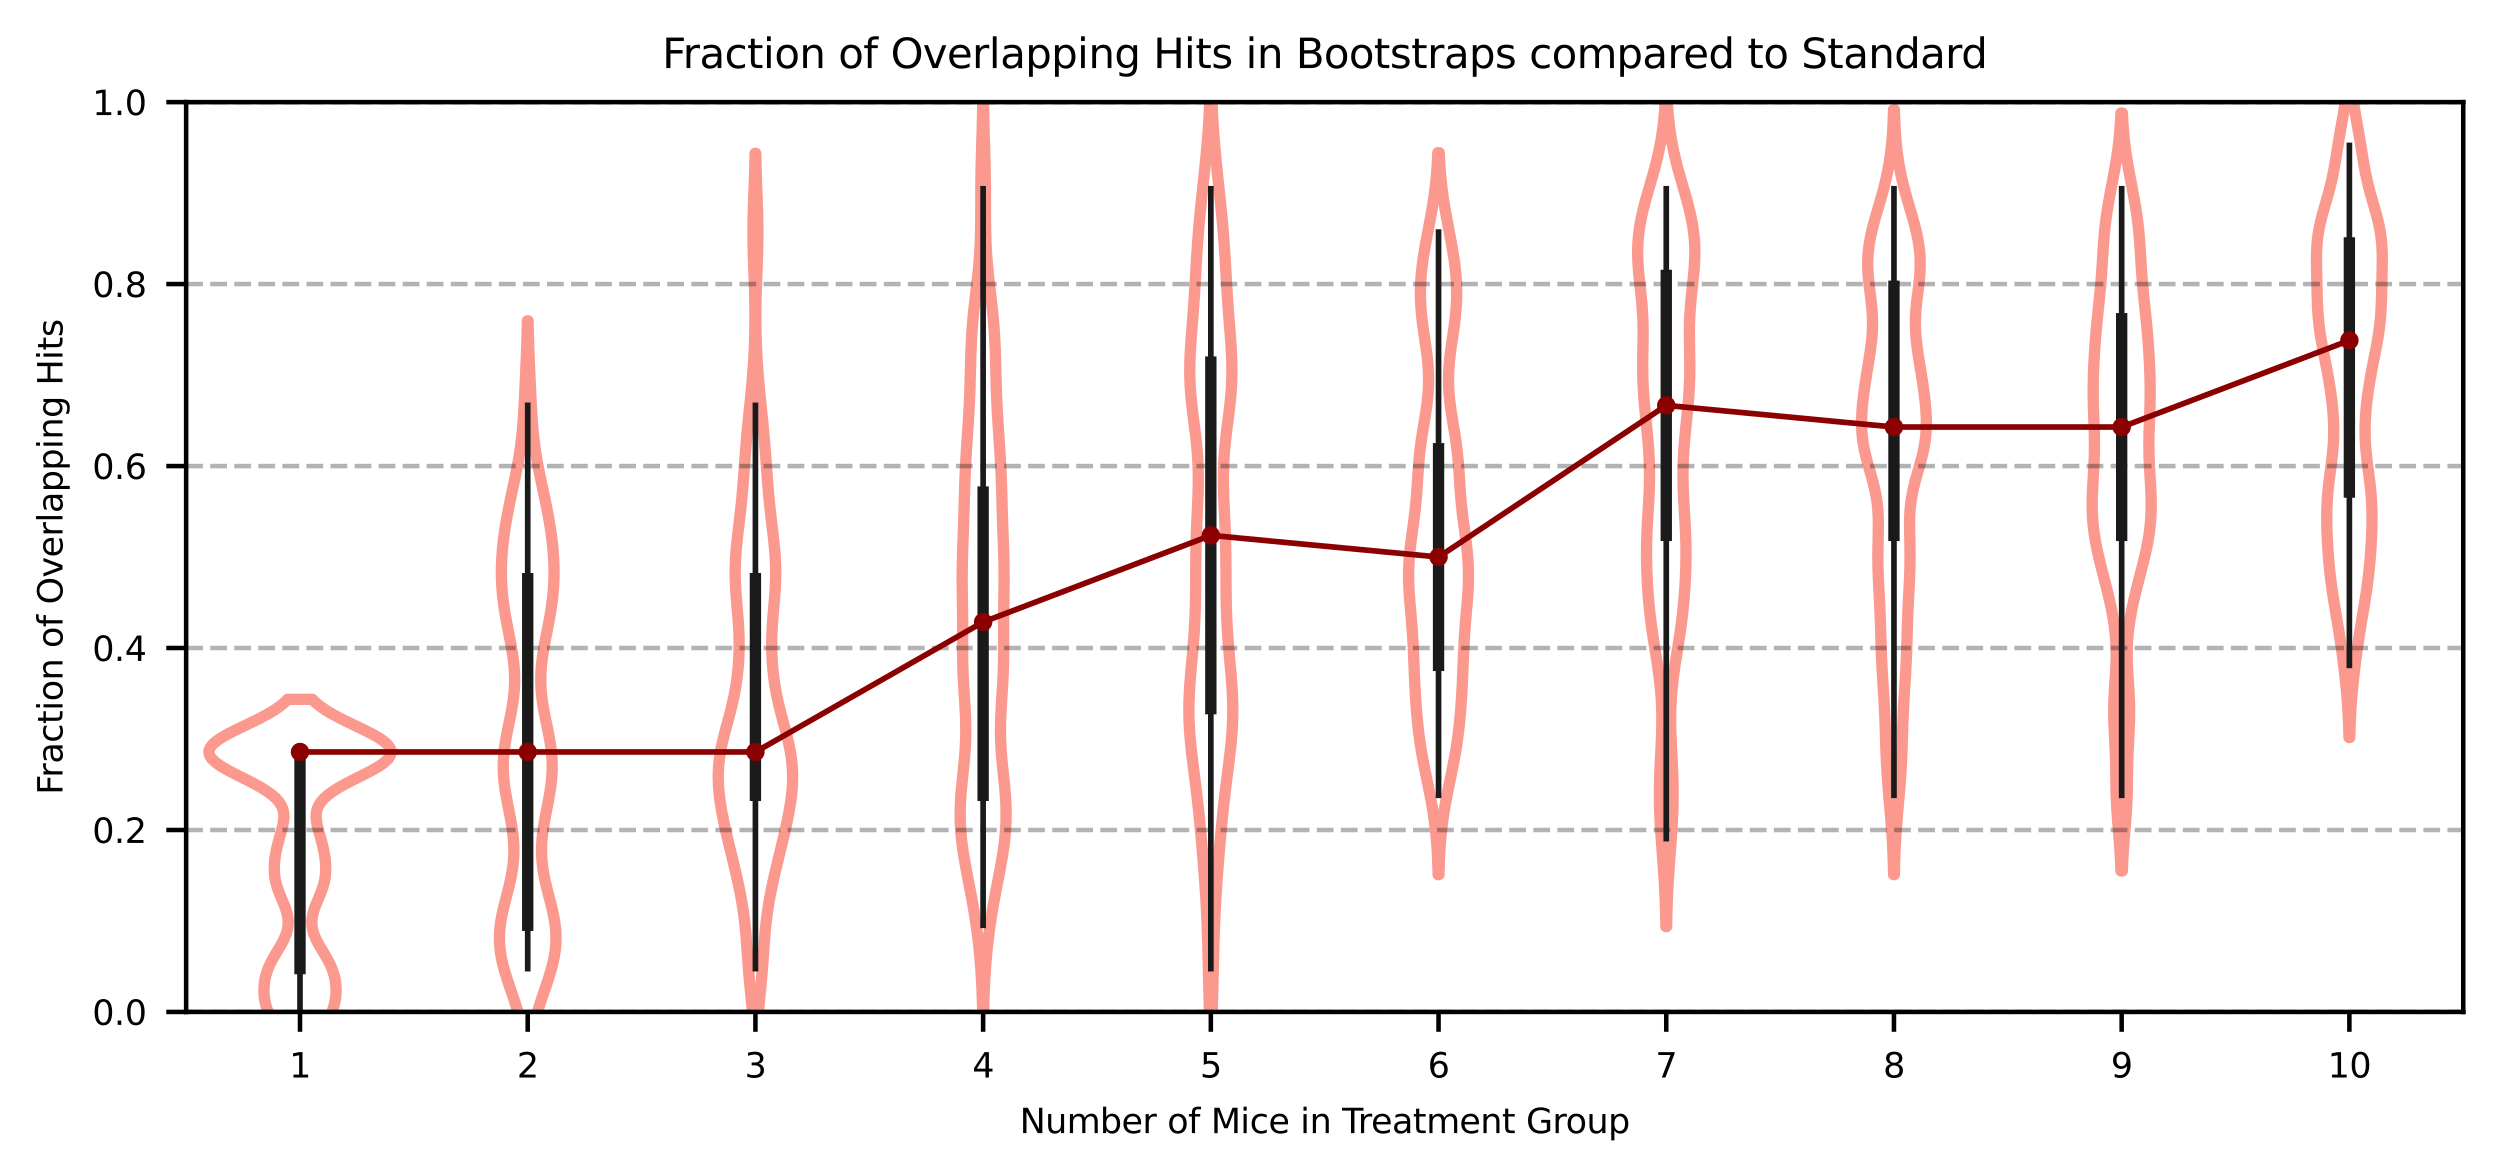 <?xml version="1.0" encoding="utf-8" standalone="no"?>
<!DOCTYPE svg PUBLIC "-//W3C//DTD SVG 1.1//EN"
  "http://www.w3.org/Graphics/SVG/1.1/DTD/svg11.dtd">
<svg xmlns:xlink="http://www.w3.org/1999/xlink" width="440.64pt" height="207.36pt" viewBox="0 0 440.64 207.36" xmlns="http://www.w3.org/2000/svg" version="1.1">
 <defs>
  <style type="text/css">*{stroke-linejoin: round; stroke-linecap: butt}</style>
 </defs>
 <g id="figure_1">
  <g id="patch_1">
   <path d="M 0 207.36 
L 440.64 207.36 
L 440.64 0 
L 0 0 
z
" style="fill: #ffffff"/>
  </g>
  <g id="axes_1">
   <g id="patch_2">
    <path d="M 32.81 178.36 
L 434.16 178.36 
L 434.16 18 
L 32.81 18 
z
" style="fill: #ffffff"/>
   </g>
   <g id="PolyCollection_1">
    <path d="M 53.487 187.637 
L 52.268 187.637 
L 52.077 186.987 
L 51.845 186.337 
L 51.572 185.687 
L 51.256 185.037 
L 50.901 184.386 
L 50.512 183.736 
L 50.095 183.086 
L 49.662 182.436 
L 49.222 181.785 
L 48.789 181.135 
L 48.375 180.485 
L 47.99 179.835 
L 47.643 179.185 
L 47.34 178.534 
L 47.086 177.884 
L 46.881 177.234 
L 46.725 176.584 
L 46.614 175.933 
L 46.547 175.283 
L 46.521 174.633 
L 46.535 173.983 
L 46.589 173.333 
L 46.686 172.682 
L 46.827 172.032 
L 47.014 171.382 
L 47.248 170.732 
L 47.529 170.081 
L 47.85 169.431 
L 48.206 168.781 
L 48.586 168.131 
L 48.976 167.481 
L 49.362 166.83 
L 49.728 166.18 
L 50.059 165.53 
L 50.34 164.88 
L 50.56 164.229 
L 50.711 163.579 
L 50.787 162.929 
L 50.788 162.279 
L 50.717 161.629 
L 50.581 160.978 
L 50.39 160.328 
L 50.157 159.678 
L 49.896 159.028 
L 49.624 158.377 
L 49.353 157.727 
L 49.099 157.077 
L 48.871 156.427 
L 48.68 155.777 
L 48.53 155.126 
L 48.423 154.476 
L 48.36 153.826 
L 48.338 153.176 
L 48.352 152.525 
L 48.399 151.875 
L 48.474 151.225 
L 48.574 150.575 
L 48.696 149.925 
L 48.837 149.274 
L 48.995 148.624 
L 49.167 147.974 
L 49.348 147.324 
L 49.531 146.673 
L 49.707 146.023 
L 49.861 145.373 
L 49.978 144.723 
L 50.038 144.073 
L 50.019 143.422 
L 49.899 142.772 
L 49.656 142.122 
L 49.271 141.472 
L 48.728 140.821 
L 48.02 140.171 
L 47.148 139.521 
L 46.123 138.871 
L 44.968 138.221 
L 43.718 137.57 
L 42.421 136.92 
L 41.13 136.27 
L 39.908 135.62 
L 38.818 134.969 
L 37.919 134.319 
L 37.263 133.669 
L 36.89 133.019 
L 36.824 132.369 
L 37.068 131.718 
L 37.61 131.068 
L 38.419 130.418 
L 39.452 129.768 
L 40.653 129.117 
L 41.963 128.467 
L 43.322 127.817 
L 44.675 127.167 
L 45.973 126.517 
L 47.179 125.866 
L 48.266 125.216 
L 49.218 124.566 
L 50.03 123.916 
L 50.705 123.265 
L 55.05 123.265 
L 55.05 123.265 
L 55.725 123.916 
L 56.537 124.566 
L 57.489 125.216 
L 58.576 125.866 
L 59.782 126.517 
L 61.08 127.167 
L 62.433 127.817 
L 63.792 128.467 
L 65.102 129.117 
L 66.303 129.768 
L 67.336 130.418 
L 68.145 131.068 
L 68.687 131.718 
L 68.931 132.369 
L 68.865 133.019 
L 68.492 133.669 
L 67.836 134.319 
L 66.937 134.969 
L 65.847 135.62 
L 64.625 136.27 
L 63.334 136.92 
L 62.037 137.57 
L 60.787 138.221 
L 59.632 138.871 
L 58.607 139.521 
L 57.735 140.171 
L 57.027 140.821 
L 56.484 141.472 
L 56.099 142.122 
L 55.856 142.772 
L 55.736 143.422 
L 55.717 144.073 
L 55.777 144.723 
L 55.894 145.373 
L 56.048 146.023 
L 56.224 146.673 
L 56.407 147.324 
L 56.588 147.974 
L 56.76 148.624 
L 56.918 149.274 
L 57.059 149.925 
L 57.181 150.575 
L 57.281 151.225 
L 57.356 151.875 
L 57.403 152.525 
L 57.417 153.176 
L 57.395 153.826 
L 57.332 154.476 
L 57.225 155.126 
L 57.075 155.777 
L 56.884 156.427 
L 56.656 157.077 
L 56.402 157.727 
L 56.131 158.377 
L 55.859 159.028 
L 55.598 159.678 
L 55.365 160.328 
L 55.174 160.978 
L 55.038 161.629 
L 54.967 162.279 
L 54.968 162.929 
L 55.044 163.579 
L 55.195 164.229 
L 55.415 164.88 
L 55.696 165.53 
L 56.027 166.18 
L 56.393 166.83 
L 56.779 167.481 
L 57.169 168.131 
L 57.549 168.781 
L 57.905 169.431 
L 58.226 170.081 
L 58.507 170.732 
L 58.741 171.382 
L 58.928 172.032 
L 59.069 172.682 
L 59.166 173.333 
L 59.22 173.983 
L 59.234 174.633 
L 59.208 175.283 
L 59.141 175.933 
L 59.03 176.584 
L 58.874 177.234 
L 58.669 177.884 
L 58.415 178.534 
L 58.112 179.185 
L 57.765 179.835 
L 57.38 180.485 
L 56.966 181.135 
L 56.533 181.785 
L 56.093 182.436 
L 55.66 183.086 
L 55.243 183.736 
L 54.854 184.386 
L 54.499 185.037 
L 54.183 185.687 
L 53.91 186.337 
L 53.678 186.987 
L 53.487 187.637 
L 53.487 187.637 
z
" clip-path="url(#p3df709e95e)" style="fill: none; stroke: #fa8072; stroke-opacity: 0.8; stroke-width: 2"/>
   </g>
   <g id="PolyCollection_2">
    <path d="M 93.351 185.612 
L 92.674 185.612 
L 92.53 184.308 
L 92.344 183.005 
L 92.11 181.701 
L 91.827 180.398 
L 91.494 179.094 
L 91.116 177.791 
L 90.701 176.487 
L 90.262 175.184 
L 89.816 173.88 
L 89.38 172.577 
L 88.976 171.273 
L 88.623 169.97 
L 88.34 168.666 
L 88.142 167.363 
L 88.039 166.059 
L 88.035 164.756 
L 88.128 163.452 
L 88.309 162.149 
L 88.562 160.845 
L 88.868 159.542 
L 89.203 158.238 
L 89.542 156.935 
L 89.86 155.631 
L 90.137 154.328 
L 90.355 153.024 
L 90.502 151.721 
L 90.572 150.417 
L 90.564 149.114 
L 90.482 147.81 
L 90.336 146.507 
L 90.137 145.203 
L 89.902 143.9 
L 89.648 142.596 
L 89.393 141.293 
L 89.156 139.989 
L 88.954 138.686 
L 88.803 137.382 
L 88.714 136.079 
L 88.695 134.775 
L 88.749 133.472 
L 88.872 132.168 
L 89.057 130.865 
L 89.289 129.561 
L 89.551 128.258 
L 89.823 126.954 
L 90.086 125.651 
L 90.319 124.347 
L 90.507 123.044 
L 90.638 121.74 
L 90.703 120.437 
L 90.701 119.133 
L 90.633 117.83 
L 90.505 116.526 
L 90.326 115.223 
L 90.109 113.919 
L 89.867 112.616 
L 89.612 111.312 
L 89.358 110.009 
L 89.117 108.705 
L 88.9 107.402 
L 88.714 106.098 
L 88.565 104.795 
L 88.458 103.491 
L 88.393 102.188 
L 88.371 100.884 
L 88.39 99.581 
L 88.449 98.277 
L 88.545 96.974 
L 88.674 95.67 
L 88.835 94.367 
L 89.024 93.063 
L 89.238 91.76 
L 89.475 90.456 
L 89.73 89.153 
L 90 87.849 
L 90.278 86.546 
L 90.558 85.242 
L 90.833 83.939 
L 91.097 82.635 
L 91.341 81.332 
L 91.561 80.028 
L 91.753 78.725 
L 91.917 77.421 
L 92.054 76.118 
L 92.166 74.814 
L 92.259 73.511 
L 92.337 72.207 
L 92.407 70.904 
L 92.47 69.6 
L 92.532 68.297 
L 92.592 66.993 
L 92.651 65.69 
L 92.709 64.386 
L 92.763 63.083 
L 92.813 61.779 
L 92.857 60.476 
L 92.895 59.172 
L 92.926 57.869 
L 92.951 56.565 
L 93.074 56.565 
L 93.074 56.565 
L 93.099 57.869 
L 93.13 59.172 
L 93.168 60.476 
L 93.212 61.779 
L 93.262 63.083 
L 93.316 64.386 
L 93.374 65.69 
L 93.433 66.993 
L 93.493 68.297 
L 93.555 69.6 
L 93.618 70.904 
L 93.688 72.207 
L 93.766 73.511 
L 93.859 74.814 
L 93.971 76.118 
L 94.108 77.421 
L 94.272 78.725 
L 94.464 80.028 
L 94.684 81.332 
L 94.928 82.635 
L 95.192 83.939 
L 95.467 85.242 
L 95.747 86.546 
L 96.025 87.849 
L 96.295 89.153 
L 96.55 90.456 
L 96.787 91.76 
L 97.001 93.063 
L 97.19 94.367 
L 97.351 95.67 
L 97.48 96.974 
L 97.576 98.277 
L 97.635 99.581 
L 97.654 100.884 
L 97.632 102.188 
L 97.567 103.491 
L 97.46 104.795 
L 97.311 106.098 
L 97.125 107.402 
L 96.908 108.705 
L 96.667 110.009 
L 96.413 111.312 
L 96.158 112.616 
L 95.916 113.919 
L 95.699 115.223 
L 95.52 116.526 
L 95.392 117.83 
L 95.324 119.133 
L 95.322 120.437 
L 95.387 121.74 
L 95.518 123.044 
L 95.706 124.347 
L 95.939 125.651 
L 96.202 126.954 
L 96.474 128.258 
L 96.736 129.561 
L 96.968 130.865 
L 97.153 132.168 
L 97.276 133.472 
L 97.33 134.775 
L 97.311 136.079 
L 97.222 137.382 
L 97.071 138.686 
L 96.869 139.989 
L 96.632 141.293 
L 96.377 142.596 
L 96.123 143.9 
L 95.888 145.203 
L 95.689 146.507 
L 95.543 147.81 
L 95.461 149.114 
L 95.453 150.417 
L 95.523 151.721 
L 95.67 153.024 
L 95.888 154.328 
L 96.165 155.631 
L 96.483 156.935 
L 96.822 158.238 
L 97.157 159.542 
L 97.463 160.845 
L 97.716 162.149 
L 97.897 163.452 
L 97.99 164.756 
L 97.986 166.059 
L 97.883 167.363 
L 97.685 168.666 
L 97.402 169.97 
L 97.049 171.273 
L 96.645 172.577 
L 96.209 173.88 
L 95.763 175.184 
L 95.324 176.487 
L 94.909 177.791 
L 94.531 179.094 
L 94.198 180.398 
L 93.915 181.701 
L 93.681 183.005 
L 93.495 184.308 
L 93.351 185.612 
L 93.351 185.612 
z
" clip-path="url(#p3df709e95e)" style="fill: none; stroke: #fa8072; stroke-opacity: 0.8; stroke-width: 2"/>
   </g>
   <g id="PolyCollection_3">
    <path d="M 133.269 184.599 
L 133.026 184.599 
L 132.959 183.007 
L 132.868 181.415 
L 132.753 179.824 
L 132.617 178.232 
L 132.466 176.641 
L 132.308 175.049 
L 132.153 173.458 
L 132.009 171.866 
L 131.88 170.275 
L 131.765 168.683 
L 131.654 167.091 
L 131.538 165.5 
L 131.402 163.908 
L 131.235 162.317 
L 131.028 160.725 
L 130.78 159.134 
L 130.49 157.542 
L 130.165 155.95 
L 129.813 154.359 
L 129.44 152.767 
L 129.057 151.176 
L 128.67 149.584 
L 128.286 147.993 
L 127.915 146.401 
L 127.565 144.81 
L 127.247 143.218 
L 126.975 141.626 
L 126.764 140.035 
L 126.629 138.443 
L 126.585 136.852 
L 126.642 135.26 
L 126.803 133.669 
L 127.064 132.077 
L 127.407 130.485 
L 127.808 128.894 
L 128.236 127.302 
L 128.662 125.711 
L 129.058 124.119 
L 129.407 122.528 
L 129.697 120.936 
L 129.926 119.344 
L 130.096 117.753 
L 130.21 116.161 
L 130.268 114.57 
L 130.274 112.978 
L 130.229 111.387 
L 130.14 109.795 
L 130.018 108.204 
L 129.88 106.612 
L 129.747 105.02 
L 129.641 103.429 
L 129.581 101.837 
L 129.578 100.246 
L 129.634 98.654 
L 129.745 97.063 
L 129.897 95.471 
L 130.076 93.879 
L 130.265 92.288 
L 130.452 90.696 
L 130.627 89.105 
L 130.785 87.513 
L 130.925 85.922 
L 131.052 84.33 
L 131.17 82.739 
L 131.285 81.147 
L 131.405 79.555 
L 131.532 77.964 
L 131.671 76.372 
L 131.82 74.781 
L 131.978 73.189 
L 132.14 71.598 
L 132.302 70.006 
L 132.458 68.414 
L 132.602 66.823 
L 132.73 65.231 
L 132.839 63.64 
L 132.926 62.048 
L 132.991 60.457 
L 133.036 58.865 
L 133.06 57.273 
L 133.067 55.682 
L 133.056 54.09 
L 133.029 52.499 
L 132.988 50.907 
L 132.936 49.316 
L 132.878 47.724 
L 132.819 46.133 
L 132.768 44.541 
L 132.731 42.949 
L 132.714 41.358 
L 132.718 39.766 
L 132.745 38.175 
L 132.789 36.583 
L 132.845 34.992 
L 132.905 33.4 
L 132.964 31.808 
L 133.015 30.217 
L 133.057 28.625 
L 133.089 27.034 
L 133.206 27.034 
L 133.206 27.034 
L 133.238 28.625 
L 133.28 30.217 
L 133.331 31.808 
L 133.39 33.4 
L 133.45 34.992 
L 133.506 36.583 
L 133.55 38.175 
L 133.577 39.766 
L 133.581 41.358 
L 133.564 42.949 
L 133.527 44.541 
L 133.476 46.133 
L 133.417 47.724 
L 133.359 49.316 
L 133.307 50.907 
L 133.266 52.499 
L 133.239 54.09 
L 133.228 55.682 
L 133.235 57.273 
L 133.259 58.865 
L 133.304 60.457 
L 133.369 62.048 
L 133.456 63.64 
L 133.565 65.231 
L 133.693 66.823 
L 133.837 68.414 
L 133.993 70.006 
L 134.155 71.598 
L 134.317 73.189 
L 134.475 74.781 
L 134.624 76.372 
L 134.763 77.964 
L 134.89 79.555 
L 135.01 81.147 
L 135.125 82.739 
L 135.243 84.33 
L 135.37 85.922 
L 135.51 87.513 
L 135.668 89.105 
L 135.843 90.696 
L 136.03 92.288 
L 136.219 93.879 
L 136.398 95.471 
L 136.55 97.063 
L 136.661 98.654 
L 136.717 100.246 
L 136.714 101.837 
L 136.654 103.429 
L 136.548 105.02 
L 136.415 106.612 
L 136.277 108.204 
L 136.155 109.795 
L 136.066 111.387 
L 136.021 112.978 
L 136.027 114.57 
L 136.085 116.161 
L 136.199 117.753 
L 136.369 119.344 
L 136.598 120.936 
L 136.888 122.528 
L 137.237 124.119 
L 137.633 125.711 
L 138.059 127.302 
L 138.487 128.894 
L 138.888 130.485 
L 139.231 132.077 
L 139.492 133.669 
L 139.653 135.26 
L 139.71 136.852 
L 139.666 138.443 
L 139.531 140.035 
L 139.32 141.626 
L 139.048 143.218 
L 138.73 144.81 
L 138.38 146.401 
L 138.009 147.993 
L 137.625 149.584 
L 137.238 151.176 
L 136.855 152.767 
L 136.482 154.359 
L 136.13 155.95 
L 135.805 157.542 
L 135.515 159.134 
L 135.267 160.725 
L 135.06 162.317 
L 134.893 163.908 
L 134.757 165.5 
L 134.641 167.091 
L 134.53 168.683 
L 134.415 170.275 
L 134.286 171.866 
L 134.142 173.458 
L 133.987 175.049 
L 133.829 176.641 
L 133.678 178.232 
L 133.542 179.824 
L 133.427 181.415 
L 133.336 183.007 
L 133.269 184.599 
L 133.269 184.599 
z
" clip-path="url(#p3df709e95e)" style="fill: none; stroke: #fa8072; stroke-opacity: 0.8; stroke-width: 2"/>
   </g>
   <g id="PolyCollection_4">
    <path d="M 173.345 179.247 
L 173.22 179.247 
L 173.187 177.609 
L 173.141 175.971 
L 173.079 174.334 
L 172.999 172.696 
L 172.898 171.058 
L 172.775 169.421 
L 172.627 167.783 
L 172.453 166.145 
L 172.254 164.507 
L 172.027 162.87 
L 171.775 161.232 
L 171.499 159.594 
L 171.202 157.957 
L 170.89 156.319 
L 170.573 154.681 
L 170.261 153.043 
L 169.968 151.406 
L 169.708 149.768 
L 169.495 148.13 
L 169.341 146.493 
L 169.252 144.855 
L 169.233 143.217 
L 169.279 141.579 
L 169.382 139.942 
L 169.527 138.304 
L 169.695 136.666 
L 169.866 135.029 
L 170.02 133.391 
L 170.139 131.753 
L 170.21 130.115 
L 170.229 128.478 
L 170.197 126.84 
L 170.125 125.202 
L 170.026 123.565 
L 169.919 121.927 
L 169.821 120.289 
L 169.744 118.651 
L 169.695 117.014 
L 169.673 115.376 
L 169.669 113.738 
L 169.674 112.101 
L 169.677 110.463 
L 169.669 108.825 
L 169.651 107.187 
L 169.625 105.55 
L 169.602 103.912 
L 169.589 102.274 
L 169.594 100.637 
L 169.619 98.999 
L 169.663 97.361 
L 169.719 95.723 
L 169.779 94.086 
L 169.837 92.448 
L 169.889 90.81 
L 169.935 89.173 
L 169.98 87.535 
L 170.028 85.897 
L 170.086 84.259 
L 170.156 82.622 
L 170.242 80.984 
L 170.341 79.346 
L 170.448 77.709 
L 170.56 76.071 
L 170.667 74.433 
L 170.766 72.795 
L 170.851 71.158 
L 170.921 69.52 
L 170.976 67.882 
L 171.021 66.245 
L 171.06 64.607 
L 171.103 62.969 
L 171.159 61.331 
L 171.236 59.694 
L 171.34 58.056 
L 171.473 56.418 
L 171.633 54.781 
L 171.814 53.143 
L 172.006 51.505 
L 172.198 49.867 
L 172.377 48.23 
L 172.533 46.592 
L 172.659 44.954 
L 172.752 43.317 
L 172.813 41.679 
L 172.848 40.041 
L 172.864 38.403 
L 172.869 36.766 
L 172.871 35.128 
L 172.878 33.49 
L 172.894 31.853 
L 172.921 30.215 
L 172.957 28.577 
L 173 26.939 
L 173.047 25.302 
L 173.094 23.664 
L 173.138 22.026 
L 173.175 20.389 
L 173.207 18.751 
L 173.231 17.113 
L 173.334 17.113 
L 173.334 17.113 
L 173.358 18.751 
L 173.39 20.389 
L 173.427 22.026 
L 173.471 23.664 
L 173.518 25.302 
L 173.565 26.939 
L 173.608 28.577 
L 173.644 30.215 
L 173.671 31.853 
L 173.687 33.49 
L 173.694 35.128 
L 173.696 36.766 
L 173.701 38.403 
L 173.717 40.041 
L 173.752 41.679 
L 173.813 43.317 
L 173.906 44.954 
L 174.032 46.592 
L 174.188 48.23 
L 174.367 49.867 
L 174.559 51.505 
L 174.751 53.143 
L 174.932 54.781 
L 175.092 56.418 
L 175.225 58.056 
L 175.329 59.694 
L 175.406 61.331 
L 175.462 62.969 
L 175.505 64.607 
L 175.544 66.245 
L 175.589 67.882 
L 175.644 69.52 
L 175.714 71.158 
L 175.799 72.795 
L 175.898 74.433 
L 176.005 76.071 
L 176.117 77.709 
L 176.224 79.346 
L 176.323 80.984 
L 176.409 82.622 
L 176.479 84.259 
L 176.537 85.897 
L 176.585 87.535 
L 176.63 89.173 
L 176.676 90.81 
L 176.728 92.448 
L 176.786 94.086 
L 176.846 95.723 
L 176.902 97.361 
L 176.946 98.999 
L 176.971 100.637 
L 176.976 102.274 
L 176.963 103.912 
L 176.94 105.55 
L 176.914 107.187 
L 176.896 108.825 
L 176.888 110.463 
L 176.891 112.101 
L 176.896 113.738 
L 176.892 115.376 
L 176.87 117.014 
L 176.821 118.651 
L 176.744 120.289 
L 176.646 121.927 
L 176.539 123.565 
L 176.44 125.202 
L 176.368 126.84 
L 176.336 128.478 
L 176.355 130.115 
L 176.426 131.753 
L 176.545 133.391 
L 176.699 135.029 
L 176.87 136.666 
L 177.038 138.304 
L 177.183 139.942 
L 177.286 141.579 
L 177.332 143.217 
L 177.313 144.855 
L 177.224 146.493 
L 177.07 148.13 
L 176.857 149.768 
L 176.597 151.406 
L 176.304 153.043 
L 175.992 154.681 
L 175.675 156.319 
L 175.363 157.957 
L 175.066 159.594 
L 174.79 161.232 
L 174.538 162.87 
L 174.311 164.507 
L 174.112 166.145 
L 173.938 167.783 
L 173.79 169.421 
L 173.667 171.058 
L 173.566 172.696 
L 173.486 174.334 
L 173.424 175.971 
L 173.378 177.609 
L 173.345 179.247 
L 173.345 179.247 
z
" clip-path="url(#p3df709e95e)" style="fill: none; stroke: #fa8072; stroke-opacity: 0.8; stroke-width: 2"/>
   </g>
   <g id="PolyCollection_5">
    <path d="M 213.462 188.926 
L 213.373 188.926 
L 213.353 187.17 
L 213.328 185.414 
L 213.296 183.658 
L 213.259 181.902 
L 213.218 180.146 
L 213.174 178.39 
L 213.128 176.634 
L 213.083 174.877 
L 213.04 173.121 
L 212.998 171.365 
L 212.958 169.609 
L 212.916 167.853 
L 212.87 166.097 
L 212.816 164.341 
L 212.751 162.585 
L 212.673 160.828 
L 212.581 159.072 
L 212.475 157.316 
L 212.356 155.56 
L 212.227 153.804 
L 212.09 152.048 
L 211.946 150.292 
L 211.796 148.535 
L 211.64 146.779 
L 211.475 145.023 
L 211.3 143.267 
L 211.111 141.511 
L 210.908 139.755 
L 210.693 137.999 
L 210.47 136.243 
L 210.247 134.486 
L 210.034 132.73 
L 209.846 130.974 
L 209.696 129.218 
L 209.593 127.462 
L 209.547 125.706 
L 209.558 123.95 
L 209.623 122.194 
L 209.733 120.437 
L 209.874 118.681 
L 210.032 116.925 
L 210.192 115.169 
L 210.34 113.413 
L 210.469 111.657 
L 210.572 109.901 
L 210.648 108.145 
L 210.698 106.388 
L 210.727 104.632 
L 210.742 102.876 
L 210.75 101.12 
L 210.76 99.364 
L 210.779 97.608 
L 210.813 95.852 
L 210.865 94.096 
L 210.933 92.339 
L 211.012 90.583 
L 211.093 88.827 
L 211.161 87.071 
L 211.202 85.315 
L 211.204 83.559 
L 211.156 81.803 
L 211.053 80.046 
L 210.899 78.29 
L 210.704 76.534 
L 210.483 74.778 
L 210.258 73.022 
L 210.05 71.266 
L 209.88 69.51 
L 209.762 67.754 
L 209.705 65.997 
L 209.71 64.241 
L 209.769 62.485 
L 209.871 60.729 
L 209.999 58.973 
L 210.14 57.217 
L 210.28 55.461 
L 210.41 53.705 
L 210.528 51.948 
L 210.635 50.192 
L 210.736 48.436 
L 210.836 46.68 
L 210.942 44.924 
L 211.059 43.168 
L 211.19 41.412 
L 211.337 39.656 
L 211.498 37.899 
L 211.671 36.143 
L 211.854 34.387 
L 212.042 32.631 
L 212.23 30.875 
L 212.413 29.119 
L 212.588 27.363 
L 212.748 25.607 
L 212.892 23.85 
L 213.016 22.094 
L 213.12 20.338 
L 213.203 18.582 
L 213.268 16.826 
L 213.317 15.07 
L 213.518 15.07 
L 213.518 15.07 
L 213.567 16.826 
L 213.632 18.582 
L 213.715 20.338 
L 213.819 22.094 
L 213.943 23.85 
L 214.087 25.607 
L 214.247 27.363 
L 214.422 29.119 
L 214.605 30.875 
L 214.793 32.631 
L 214.981 34.387 
L 215.164 36.143 
L 215.337 37.899 
L 215.498 39.656 
L 215.645 41.412 
L 215.776 43.168 
L 215.893 44.924 
L 215.999 46.68 
L 216.099 48.436 
L 216.2 50.192 
L 216.307 51.948 
L 216.425 53.705 
L 216.555 55.461 
L 216.695 57.217 
L 216.836 58.973 
L 216.964 60.729 
L 217.066 62.485 
L 217.125 64.241 
L 217.13 65.997 
L 217.073 67.754 
L 216.955 69.51 
L 216.785 71.266 
L 216.577 73.022 
L 216.352 74.778 
L 216.131 76.534 
L 215.936 78.29 
L 215.782 80.046 
L 215.679 81.803 
L 215.631 83.559 
L 215.633 85.315 
L 215.674 87.071 
L 215.742 88.827 
L 215.823 90.583 
L 215.902 92.339 
L 215.97 94.096 
L 216.022 95.852 
L 216.056 97.608 
L 216.075 99.364 
L 216.085 101.12 
L 216.093 102.876 
L 216.108 104.632 
L 216.137 106.388 
L 216.187 108.145 
L 216.263 109.901 
L 216.366 111.657 
L 216.495 113.413 
L 216.643 115.169 
L 216.803 116.925 
L 216.961 118.681 
L 217.102 120.437 
L 217.212 122.194 
L 217.277 123.95 
L 217.288 125.706 
L 217.242 127.462 
L 217.139 129.218 
L 216.989 130.974 
L 216.801 132.73 
L 216.588 134.486 
L 216.365 136.243 
L 216.142 137.999 
L 215.927 139.755 
L 215.724 141.511 
L 215.535 143.267 
L 215.36 145.023 
L 215.195 146.779 
L 215.039 148.535 
L 214.889 150.292 
L 214.745 152.048 
L 214.608 153.804 
L 214.479 155.56 
L 214.36 157.316 
L 214.254 159.072 
L 214.162 160.828 
L 214.084 162.585 
L 214.019 164.341 
L 213.965 166.097 
L 213.919 167.853 
L 213.877 169.609 
L 213.837 171.365 
L 213.795 173.121 
L 213.752 174.877 
L 213.707 176.634 
L 213.661 178.39 
L 213.617 180.146 
L 213.576 181.902 
L 213.539 183.658 
L 213.507 185.414 
L 213.482 187.17 
L 213.462 188.926 
L 213.462 188.926 
z
" clip-path="url(#p3df709e95e)" style="fill: none; stroke: #fa8072; stroke-opacity: 0.8; stroke-width: 2"/>
   </g>
   <g id="PolyCollection_6">
    <path d="M 253.623 154.163 
L 253.482 154.163 
L 253.448 152.878 
L 253.402 151.592 
L 253.339 150.307 
L 253.259 149.022 
L 253.157 147.737 
L 253.032 146.451 
L 252.881 145.166 
L 252.704 143.881 
L 252.502 142.596 
L 252.277 141.31 
L 252.033 140.025 
L 251.775 138.74 
L 251.51 137.455 
L 251.245 136.17 
L 250.987 134.884 
L 250.743 133.599 
L 250.518 132.314 
L 250.314 131.029 
L 250.133 129.743 
L 249.975 128.458 
L 249.838 127.173 
L 249.718 125.888 
L 249.615 124.602 
L 249.524 123.317 
L 249.445 122.032 
L 249.376 120.747 
L 249.316 119.462 
L 249.261 118.176 
L 249.21 116.891 
L 249.159 115.606 
L 249.102 114.321 
L 249.037 113.035 
L 248.959 111.75 
L 248.867 110.465 
L 248.763 109.18 
L 248.651 107.894 
L 248.538 106.609 
L 248.434 105.324 
L 248.349 104.039 
L 248.293 102.754 
L 248.274 101.468 
L 248.295 100.183 
L 248.359 98.898 
L 248.461 97.613 
L 248.596 96.327 
L 248.755 95.042 
L 248.927 93.757 
L 249.101 92.472 
L 249.269 91.186 
L 249.421 89.901 
L 249.554 88.616 
L 249.667 87.331 
L 249.762 86.045 
L 249.846 84.76 
L 249.928 83.475 
L 250.018 82.19 
L 250.125 80.905 
L 250.256 79.619 
L 250.415 78.334 
L 250.6 77.049 
L 250.804 75.764 
L 251.018 74.478 
L 251.229 73.193 
L 251.423 71.908 
L 251.586 70.623 
L 251.708 69.337 
L 251.781 68.052 
L 251.799 66.767 
L 251.764 65.482 
L 251.678 64.197 
L 251.55 62.911 
L 251.389 61.626 
L 251.207 60.341 
L 251.017 59.056 
L 250.833 57.77 
L 250.666 56.485 
L 250.528 55.2 
L 250.427 53.915 
L 250.368 52.629 
L 250.355 51.344 
L 250.389 50.059 
L 250.468 48.774 
L 250.589 47.489 
L 250.748 46.203 
L 250.938 44.918 
L 251.152 43.633 
L 251.385 42.348 
L 251.628 41.062 
L 251.873 39.777 
L 252.115 38.492 
L 252.345 37.207 
L 252.56 35.921 
L 252.755 34.636 
L 252.926 33.351 
L 253.073 32.066 
L 253.194 30.781 
L 253.292 29.495 
L 253.369 28.21 
L 253.426 26.925 
L 253.679 26.925 
L 253.679 26.925 
L 253.736 28.21 
L 253.813 29.495 
L 253.911 30.781 
L 254.032 32.066 
L 254.179 33.351 
L 254.35 34.636 
L 254.545 35.921 
L 254.76 37.207 
L 254.99 38.492 
L 255.232 39.777 
L 255.477 41.062 
L 255.72 42.348 
L 255.953 43.633 
L 256.167 44.918 
L 256.357 46.203 
L 256.516 47.489 
L 256.637 48.774 
L 256.716 50.059 
L 256.75 51.344 
L 256.737 52.629 
L 256.678 53.915 
L 256.577 55.2 
L 256.439 56.485 
L 256.272 57.77 
L 256.088 59.056 
L 255.898 60.341 
L 255.716 61.626 
L 255.555 62.911 
L 255.427 64.197 
L 255.341 65.482 
L 255.306 66.767 
L 255.324 68.052 
L 255.397 69.337 
L 255.519 70.623 
L 255.682 71.908 
L 255.876 73.193 
L 256.087 74.478 
L 256.301 75.764 
L 256.505 77.049 
L 256.69 78.334 
L 256.849 79.619 
L 256.98 80.905 
L 257.087 82.19 
L 257.177 83.475 
L 257.259 84.76 
L 257.343 86.045 
L 257.438 87.331 
L 257.551 88.616 
L 257.684 89.901 
L 257.836 91.186 
L 258.004 92.472 
L 258.178 93.757 
L 258.35 95.042 
L 258.509 96.327 
L 258.644 97.613 
L 258.746 98.898 
L 258.81 100.183 
L 258.831 101.468 
L 258.812 102.754 
L 258.756 104.039 
L 258.671 105.324 
L 258.567 106.609 
L 258.454 107.894 
L 258.342 109.18 
L 258.238 110.465 
L 258.146 111.75 
L 258.068 113.035 
L 258.003 114.321 
L 257.946 115.606 
L 257.895 116.891 
L 257.844 118.176 
L 257.789 119.462 
L 257.729 120.747 
L 257.66 122.032 
L 257.581 123.317 
L 257.49 124.602 
L 257.387 125.888 
L 257.267 127.173 
L 257.13 128.458 
L 256.972 129.743 
L 256.791 131.029 
L 256.587 132.314 
L 256.362 133.599 
L 256.118 134.884 
L 255.86 136.17 
L 255.595 137.455 
L 255.33 138.74 
L 255.072 140.025 
L 254.828 141.31 
L 254.603 142.596 
L 254.401 143.881 
L 254.224 145.166 
L 254.073 146.451 
L 253.948 147.737 
L 253.846 149.022 
L 253.766 150.307 
L 253.703 151.592 
L 253.657 152.878 
L 253.623 154.163 
L 253.623 154.163 
z
" clip-path="url(#p3df709e95e)" style="fill: none; stroke: #fa8072; stroke-opacity: 0.8; stroke-width: 2"/>
   </g>
   <g id="PolyCollection_7">
    <path d="M 293.747 163.324 
L 293.628 163.324 
L 293.6 161.854 
L 293.561 160.384 
L 293.512 158.913 
L 293.45 157.443 
L 293.375 155.973 
L 293.288 154.503 
L 293.189 153.032 
L 293.082 151.562 
L 292.971 150.092 
L 292.859 148.621 
L 292.753 147.151 
L 292.658 145.681 
L 292.578 144.21 
L 292.52 142.74 
L 292.485 141.27 
L 292.475 139.799 
L 292.491 138.329 
L 292.53 136.859 
L 292.587 135.388 
L 292.657 133.918 
L 292.732 132.448 
L 292.804 130.977 
L 292.863 129.507 
L 292.902 128.037 
L 292.914 126.567 
L 292.891 125.096 
L 292.831 123.626 
L 292.73 122.156 
L 292.591 120.685 
L 292.418 119.215 
L 292.215 117.745 
L 291.993 116.274 
L 291.76 114.804 
L 291.526 113.334 
L 291.3 111.863 
L 291.09 110.393 
L 290.901 108.923 
L 290.735 107.452 
L 290.593 105.982 
L 290.474 104.512 
L 290.377 103.041 
L 290.301 101.571 
L 290.247 100.101 
L 290.216 98.631 
L 290.21 97.16 
L 290.23 95.69 
L 290.275 94.22 
L 290.341 92.749 
L 290.423 91.279 
L 290.512 89.809 
L 290.598 88.338 
L 290.671 86.868 
L 290.721 85.398 
L 290.741 83.927 
L 290.728 82.457 
L 290.68 80.987 
L 290.6 79.516 
L 290.491 78.046 
L 290.36 76.576 
L 290.216 75.105 
L 290.066 73.635 
L 289.921 72.165 
L 289.789 70.695 
L 289.681 69.224 
L 289.601 67.754 
L 289.553 66.284 
L 289.536 64.813 
L 289.544 63.343 
L 289.568 61.873 
L 289.595 60.402 
L 289.609 58.932 
L 289.599 57.462 
L 289.553 55.991 
L 289.468 54.521 
L 289.347 53.051 
L 289.199 51.58 
L 289.038 50.11 
L 288.883 48.64 
L 288.754 47.17 
L 288.67 45.699 
L 288.647 44.229 
L 288.695 42.759 
L 288.821 41.288 
L 289.025 39.818 
L 289.3 38.348 
L 289.636 36.877 
L 290.019 35.407 
L 290.432 33.937 
L 290.859 32.466 
L 291.282 30.996 
L 291.687 29.526 
L 292.063 28.055 
L 292.399 26.585 
L 292.691 25.115 
L 292.937 23.644 
L 293.137 22.174 
L 293.295 20.704 
L 293.416 19.234 
L 293.505 17.763 
L 293.87 17.763 
L 293.87 17.763 
L 293.959 19.234 
L 294.08 20.704 
L 294.238 22.174 
L 294.438 23.644 
L 294.684 25.115 
L 294.976 26.585 
L 295.312 28.055 
L 295.688 29.526 
L 296.093 30.996 
L 296.516 32.466 
L 296.943 33.937 
L 297.356 35.407 
L 297.739 36.877 
L 298.075 38.348 
L 298.35 39.818 
L 298.554 41.288 
L 298.68 42.759 
L 298.728 44.229 
L 298.705 45.699 
L 298.621 47.17 
L 298.492 48.64 
L 298.337 50.11 
L 298.176 51.58 
L 298.028 53.051 
L 297.907 54.521 
L 297.822 55.991 
L 297.776 57.462 
L 297.766 58.932 
L 297.78 60.402 
L 297.807 61.873 
L 297.831 63.343 
L 297.839 64.813 
L 297.822 66.284 
L 297.774 67.754 
L 297.694 69.224 
L 297.586 70.695 
L 297.454 72.165 
L 297.309 73.635 
L 297.159 75.105 
L 297.015 76.576 
L 296.884 78.046 
L 296.775 79.516 
L 296.695 80.987 
L 296.647 82.457 
L 296.634 83.927 
L 296.654 85.398 
L 296.704 86.868 
L 296.777 88.338 
L 296.863 89.809 
L 296.952 91.279 
L 297.034 92.749 
L 297.1 94.22 
L 297.145 95.69 
L 297.165 97.16 
L 297.159 98.631 
L 297.128 100.101 
L 297.074 101.571 
L 296.998 103.041 
L 296.901 104.512 
L 296.782 105.982 
L 296.64 107.452 
L 296.474 108.923 
L 296.285 110.393 
L 296.075 111.863 
L 295.849 113.334 
L 295.615 114.804 
L 295.382 116.274 
L 295.16 117.745 
L 294.957 119.215 
L 294.784 120.685 
L 294.645 122.156 
L 294.544 123.626 
L 294.484 125.096 
L 294.461 126.567 
L 294.473 128.037 
L 294.512 129.507 
L 294.571 130.977 
L 294.643 132.448 
L 294.718 133.918 
L 294.788 135.388 
L 294.845 136.859 
L 294.884 138.329 
L 294.9 139.799 
L 294.89 141.27 
L 294.855 142.74 
L 294.797 144.21 
L 294.717 145.681 
L 294.622 147.151 
L 294.516 148.621 
L 294.404 150.092 
L 294.293 151.562 
L 294.186 153.032 
L 294.087 154.503 
L 294 155.973 
L 293.925 157.443 
L 293.863 158.913 
L 293.814 160.384 
L 293.775 161.854 
L 293.747 163.324 
L 293.747 163.324 
z
" clip-path="url(#p3df709e95e)" style="fill: none; stroke: #fa8072; stroke-opacity: 0.8; stroke-width: 2"/>
   </g>
   <g id="PolyCollection_8">
    <path d="M 333.886 154.155 
L 333.759 154.155 
L 333.729 152.793 
L 333.687 151.431 
L 333.634 150.069 
L 333.567 148.706 
L 333.487 147.344 
L 333.394 145.982 
L 333.289 144.62 
L 333.176 143.258 
L 333.058 141.895 
L 332.939 140.533 
L 332.823 139.171 
L 332.715 137.809 
L 332.619 136.447 
L 332.536 135.084 
L 332.468 133.722 
L 332.413 132.36 
L 332.367 130.998 
L 332.326 129.635 
L 332.284 128.273 
L 332.236 126.911 
L 332.178 125.549 
L 332.11 124.187 
L 332.031 122.824 
L 331.945 121.462 
L 331.858 120.1 
L 331.775 118.738 
L 331.7 117.376 
L 331.637 116.013 
L 331.584 114.651 
L 331.54 113.289 
L 331.501 111.927 
L 331.461 110.564 
L 331.415 109.202 
L 331.362 107.84 
L 331.3 106.478 
L 331.232 105.116 
L 331.161 103.753 
L 331.094 102.391 
L 331.039 101.029 
L 331.002 99.667 
L 330.987 98.305 
L 330.994 96.942 
L 331.019 95.58 
L 331.049 94.218 
L 331.07 92.856 
L 331.06 91.493 
L 331 90.131 
L 330.872 88.769 
L 330.668 87.407 
L 330.388 86.045 
L 330.046 84.682 
L 329.665 83.32 
L 329.275 81.958 
L 328.908 80.596 
L 328.593 79.234 
L 328.351 77.871 
L 328.193 76.509 
L 328.12 75.147 
L 328.123 73.785 
L 328.19 72.422 
L 328.307 71.06 
L 328.46 69.698 
L 328.641 68.336 
L 328.842 66.974 
L 329.057 65.611 
L 329.278 64.249 
L 329.497 62.887 
L 329.699 61.525 
L 329.869 60.163 
L 329.99 58.8 
L 330.049 57.438 
L 330.04 56.076 
L 329.963 54.714 
L 329.833 53.351 
L 329.668 51.989 
L 329.494 50.627 
L 329.341 49.265 
L 329.233 47.903 
L 329.192 46.54 
L 329.23 45.178 
L 329.353 43.816 
L 329.557 42.454 
L 329.834 41.092 
L 330.167 39.729 
L 330.541 38.367 
L 330.937 37.005 
L 331.337 35.643 
L 331.726 34.28 
L 332.091 32.918 
L 332.422 31.556 
L 332.714 30.194 
L 332.964 28.832 
L 333.172 27.469 
L 333.341 26.107 
L 333.474 24.745 
L 333.577 23.383 
L 333.653 22.02 
L 333.709 20.658 
L 333.749 19.296 
L 333.896 19.296 
L 333.896 19.296 
L 333.936 20.658 
L 333.992 22.02 
L 334.068 23.383 
L 334.171 24.745 
L 334.304 26.107 
L 334.473 27.469 
L 334.681 28.832 
L 334.931 30.194 
L 335.223 31.556 
L 335.554 32.918 
L 335.919 34.28 
L 336.308 35.643 
L 336.708 37.005 
L 337.104 38.367 
L 337.478 39.729 
L 337.811 41.092 
L 338.088 42.454 
L 338.292 43.816 
L 338.415 45.178 
L 338.453 46.54 
L 338.412 47.903 
L 338.304 49.265 
L 338.151 50.627 
L 337.977 51.989 
L 337.812 53.351 
L 337.682 54.714 
L 337.605 56.076 
L 337.596 57.438 
L 337.655 58.8 
L 337.776 60.163 
L 337.946 61.525 
L 338.148 62.887 
L 338.367 64.249 
L 338.588 65.611 
L 338.803 66.974 
L 339.004 68.336 
L 339.185 69.698 
L 339.338 71.06 
L 339.455 72.422 
L 339.522 73.785 
L 339.525 75.147 
L 339.452 76.509 
L 339.294 77.871 
L 339.052 79.234 
L 338.737 80.596 
L 338.37 81.958 
L 337.98 83.32 
L 337.599 84.682 
L 337.257 86.045 
L 336.977 87.407 
L 336.773 88.769 
L 336.645 90.131 
L 336.585 91.493 
L 336.575 92.856 
L 336.596 94.218 
L 336.626 95.58 
L 336.651 96.942 
L 336.658 98.305 
L 336.643 99.667 
L 336.606 101.029 
L 336.551 102.391 
L 336.484 103.753 
L 336.413 105.116 
L 336.345 106.478 
L 336.283 107.84 
L 336.23 109.202 
L 336.184 110.564 
L 336.144 111.927 
L 336.105 113.289 
L 336.061 114.651 
L 336.008 116.013 
L 335.945 117.376 
L 335.87 118.738 
L 335.787 120.1 
L 335.7 121.462 
L 335.614 122.824 
L 335.535 124.187 
L 335.467 125.549 
L 335.409 126.911 
L 335.361 128.273 
L 335.319 129.635 
L 335.278 130.998 
L 335.232 132.36 
L 335.177 133.722 
L 335.109 135.084 
L 335.026 136.447 
L 334.93 137.809 
L 334.822 139.171 
L 334.706 140.533 
L 334.587 141.895 
L 334.469 143.258 
L 334.356 144.62 
L 334.251 145.982 
L 334.158 147.344 
L 334.078 148.706 
L 334.011 150.069 
L 333.958 151.431 
L 333.916 152.793 
L 333.886 154.155 
L 333.886 154.155 
z
" clip-path="url(#p3df709e95e)" style="fill: none; stroke: #fa8072; stroke-opacity: 0.8; stroke-width: 2"/>
   </g>
   <g id="PolyCollection_9">
    <path d="M 374.075 153.517 
L 373.84 153.517 
L 373.785 152.168 
L 373.714 150.819 
L 373.627 149.469 
L 373.527 148.12 
L 373.419 146.771 
L 373.308 145.421 
L 373.204 144.072 
L 373.113 142.723 
L 373.041 141.373 
L 372.989 140.024 
L 372.956 138.675 
L 372.935 137.325 
L 372.917 135.976 
L 372.893 134.627 
L 372.856 133.277 
L 372.803 131.928 
L 372.739 130.579 
L 372.67 129.229 
L 372.608 127.88 
L 372.567 126.531 
L 372.555 125.181 
L 372.577 123.832 
L 372.632 122.483 
L 372.712 121.134 
L 372.804 119.784 
L 372.891 118.435 
L 372.959 117.086 
L 372.993 115.736 
L 372.983 114.387 
L 372.925 113.038 
L 372.816 111.688 
L 372.657 110.339 
L 372.453 108.99 
L 372.207 107.64 
L 371.927 106.291 
L 371.618 104.942 
L 371.287 103.592 
L 370.942 102.243 
L 370.592 100.894 
L 370.247 99.544 
L 369.918 98.195 
L 369.615 96.846 
L 369.348 95.496 
L 369.126 94.147 
L 368.954 92.798 
L 368.836 91.448 
L 368.771 90.099 
L 368.755 88.75 
L 368.781 87.4 
L 368.838 86.051 
L 368.913 84.702 
L 368.995 83.352 
L 369.069 82.003 
L 369.125 80.654 
L 369.156 79.304 
L 369.159 77.955 
L 369.138 76.606 
L 369.097 75.256 
L 369.048 73.907 
L 368.998 72.558 
L 368.959 71.208 
L 368.936 69.859 
L 368.933 68.51 
L 368.951 67.16 
L 368.988 65.811 
L 369.042 64.462 
L 369.111 63.113 
L 369.193 61.763 
L 369.287 60.414 
L 369.393 59.065 
L 369.512 57.715 
L 369.641 56.366 
L 369.779 55.017 
L 369.921 53.667 
L 370.06 52.318 
L 370.193 50.969 
L 370.312 49.619 
L 370.418 48.27 
L 370.51 46.921 
L 370.593 45.571 
L 370.676 44.222 
L 370.766 42.873 
L 370.873 41.523 
L 371.004 40.174 
L 371.163 38.825 
L 371.352 37.475 
L 371.568 36.126 
L 371.805 34.777 
L 372.057 33.427 
L 372.315 32.078 
L 372.57 30.729 
L 372.814 29.379 
L 373.039 28.03 
L 373.24 26.681 
L 373.413 25.331 
L 373.557 23.982 
L 373.673 22.633 
L 373.762 21.283 
L 373.827 19.934 
L 374.088 19.934 
L 374.088 19.934 
L 374.153 21.283 
L 374.242 22.633 
L 374.358 23.982 
L 374.502 25.331 
L 374.675 26.681 
L 374.876 28.03 
L 375.101 29.379 
L 375.345 30.729 
L 375.6 32.078 
L 375.858 33.427 
L 376.11 34.777 
L 376.347 36.126 
L 376.563 37.475 
L 376.752 38.825 
L 376.911 40.174 
L 377.042 41.523 
L 377.149 42.873 
L 377.239 44.222 
L 377.322 45.571 
L 377.405 46.921 
L 377.497 48.27 
L 377.603 49.619 
L 377.722 50.969 
L 377.855 52.318 
L 377.994 53.667 
L 378.136 55.017 
L 378.274 56.366 
L 378.403 57.715 
L 378.522 59.065 
L 378.628 60.414 
L 378.722 61.763 
L 378.804 63.113 
L 378.873 64.462 
L 378.927 65.811 
L 378.964 67.16 
L 378.982 68.51 
L 378.979 69.859 
L 378.956 71.208 
L 378.917 72.558 
L 378.867 73.907 
L 378.818 75.256 
L 378.777 76.606 
L 378.756 77.955 
L 378.759 79.304 
L 378.79 80.654 
L 378.846 82.003 
L 378.92 83.352 
L 379.002 84.702 
L 379.077 86.051 
L 379.134 87.4 
L 379.16 88.75 
L 379.144 90.099 
L 379.079 91.448 
L 378.961 92.798 
L 378.789 94.147 
L 378.567 95.496 
L 378.3 96.846 
L 377.997 98.195 
L 377.668 99.544 
L 377.323 100.894 
L 376.973 102.243 
L 376.628 103.592 
L 376.297 104.942 
L 375.988 106.291 
L 375.708 107.64 
L 375.462 108.99 
L 375.258 110.339 
L 375.099 111.688 
L 374.99 113.038 
L 374.932 114.387 
L 374.922 115.736 
L 374.956 117.086 
L 375.024 118.435 
L 375.111 119.784 
L 375.203 121.134 
L 375.283 122.483 
L 375.338 123.832 
L 375.36 125.181 
L 375.348 126.531 
L 375.307 127.88 
L 375.245 129.229 
L 375.176 130.579 
L 375.112 131.928 
L 375.059 133.277 
L 375.022 134.627 
L 374.998 135.976 
L 374.98 137.325 
L 374.959 138.675 
L 374.926 140.024 
L 374.874 141.373 
L 374.802 142.723 
L 374.711 144.072 
L 374.607 145.421 
L 374.496 146.771 
L 374.388 148.12 
L 374.288 149.469 
L 374.201 150.819 
L 374.13 152.168 
L 374.075 153.517 
L 374.075 153.517 
z
" clip-path="url(#p3df709e95e)" style="fill: none; stroke: #fa8072; stroke-opacity: 0.8; stroke-width: 2"/>
   </g>
   <g id="PolyCollection_10">
    <path d="M 414.16 129.988 
L 414.025 129.988 
L 413.995 128.805 
L 413.954 127.623 
L 413.903 126.44 
L 413.839 125.258 
L 413.762 124.075 
L 413.672 122.893 
L 413.57 121.71 
L 413.457 120.528 
L 413.332 119.345 
L 413.197 118.163 
L 413.053 116.98 
L 412.9 115.798 
L 412.739 114.615 
L 412.568 113.433 
L 412.39 112.25 
L 412.203 111.068 
L 412.01 109.885 
L 411.813 108.703 
L 411.615 107.52 
L 411.42 106.338 
L 411.231 105.155 
L 411.053 103.972 
L 410.889 102.79 
L 410.741 101.607 
L 410.609 100.425 
L 410.495 99.242 
L 410.396 98.06 
L 410.311 96.877 
L 410.238 95.695 
L 410.179 94.512 
L 410.135 93.33 
L 410.107 92.147 
L 410.101 90.965 
L 410.12 89.782 
L 410.167 88.6 
L 410.245 87.417 
L 410.352 86.235 
L 410.483 85.052 
L 410.632 83.87 
L 410.789 82.687 
L 410.942 81.505 
L 411.081 80.322 
L 411.194 79.14 
L 411.276 77.957 
L 411.322 76.775 
L 411.33 75.592 
L 411.301 74.41 
L 411.238 73.227 
L 411.143 72.045 
L 411.021 70.862 
L 410.875 69.68 
L 410.706 68.497 
L 410.517 67.315 
L 410.31 66.132 
L 410.089 64.95 
L 409.859 63.767 
L 409.625 62.584 
L 409.395 61.402 
L 409.177 60.219 
L 408.981 59.037 
L 408.812 57.854 
L 408.675 56.672 
L 408.571 55.489 
L 408.498 54.307 
L 408.448 53.124 
L 408.413 51.942 
L 408.386 50.759 
L 408.36 49.577 
L 408.333 48.394 
L 408.308 47.212 
L 408.294 46.029 
L 408.301 44.847 
L 408.343 43.664 
L 408.433 42.482 
L 408.58 41.299 
L 408.785 40.117 
L 409.046 38.934 
L 409.35 37.752 
L 409.684 36.569 
L 410.027 35.387 
L 410.363 34.204 
L 410.678 33.022 
L 410.963 31.839 
L 411.217 30.657 
L 411.442 29.474 
L 411.647 28.292 
L 411.839 27.109 
L 412.029 25.927 
L 412.223 24.744 
L 412.424 23.561 
L 412.631 22.379 
L 412.842 21.196 
L 413.048 20.014 
L 413.244 18.831 
L 413.423 17.649 
L 413.579 16.466 
L 413.712 15.284 
L 413.819 14.101 
L 413.902 12.919 
L 414.283 12.919 
L 414.283 12.919 
L 414.366 14.101 
L 414.473 15.284 
L 414.606 16.466 
L 414.762 17.649 
L 414.941 18.831 
L 415.137 20.014 
L 415.343 21.196 
L 415.554 22.379 
L 415.761 23.561 
L 415.962 24.744 
L 416.156 25.927 
L 416.346 27.109 
L 416.538 28.292 
L 416.743 29.474 
L 416.968 30.657 
L 417.222 31.839 
L 417.507 33.022 
L 417.822 34.204 
L 418.158 35.387 
L 418.501 36.569 
L 418.835 37.752 
L 419.139 38.934 
L 419.4 40.117 
L 419.605 41.299 
L 419.752 42.482 
L 419.842 43.664 
L 419.884 44.847 
L 419.891 46.029 
L 419.877 47.212 
L 419.852 48.394 
L 419.825 49.577 
L 419.799 50.759 
L 419.772 51.942 
L 419.737 53.124 
L 419.687 54.307 
L 419.614 55.489 
L 419.51 56.672 
L 419.373 57.854 
L 419.204 59.037 
L 419.008 60.219 
L 418.79 61.402 
L 418.56 62.584 
L 418.326 63.767 
L 418.096 64.95 
L 417.875 66.132 
L 417.668 67.315 
L 417.479 68.497 
L 417.31 69.68 
L 417.164 70.862 
L 417.042 72.045 
L 416.947 73.227 
L 416.884 74.41 
L 416.855 75.592 
L 416.863 76.775 
L 416.909 77.957 
L 416.991 79.14 
L 417.104 80.322 
L 417.243 81.505 
L 417.396 82.687 
L 417.553 83.87 
L 417.702 85.052 
L 417.833 86.235 
L 417.94 87.417 
L 418.018 88.6 
L 418.065 89.782 
L 418.084 90.965 
L 418.078 92.147 
L 418.05 93.33 
L 418.006 94.512 
L 417.947 95.695 
L 417.874 96.877 
L 417.789 98.06 
L 417.69 99.242 
L 417.576 100.425 
L 417.444 101.607 
L 417.296 102.79 
L 417.132 103.972 
L 416.954 105.155 
L 416.765 106.338 
L 416.57 107.52 
L 416.372 108.703 
L 416.175 109.885 
L 415.982 111.068 
L 415.795 112.25 
L 415.617 113.433 
L 415.446 114.615 
L 415.285 115.798 
L 415.132 116.98 
L 414.988 118.163 
L 414.853 119.345 
L 414.728 120.528 
L 414.615 121.71 
L 414.513 122.893 
L 414.423 124.075 
L 414.346 125.258 
L 414.282 126.44 
L 414.231 127.623 
L 414.19 128.805 
L 414.16 129.988 
L 414.16 129.988 
z
" clip-path="url(#p3df709e95e)" style="fill: none; stroke: #fa8072; stroke-opacity: 0.8; stroke-width: 2"/>
   </g>
   <g id="matplotlib.axis_1">
    <g id="xtick_1">
     <g id="line2d_1">
      <defs>
       <path id="md63b90297f" d="M 0 0 
L 0 3.5 
" style="stroke: #000000; stroke-width: 0.8"/>
      </defs>
      <g>
       <use xlink:href="#md63b90297f" x="52.877" y="178.36" style="stroke: #000000; stroke-width: 0.8"/>
      </g>
     </g>
     <g id="text_1">
      <!-- 1 -->
      <g transform="translate(50.969 189.919) scale(0.06 -0.06)">
       <defs>
        <path id="DejaVuSans-31" d="M 794 531 
L 1825 531 
L 1825 4091 
L 703 3866 
L 703 4441 
L 1819 4666 
L 2450 4666 
L 2450 531 
L 3481 531 
L 3481 0 
L 794 0 
L 794 531 
z
" transform="scale(0.016)"/>
       </defs>
       <use xlink:href="#DejaVuSans-31"/>
      </g>
     </g>
    </g>
    <g id="xtick_2">
     <g id="line2d_2">
      <g>
       <use xlink:href="#md63b90297f" x="93.013" y="178.36" style="stroke: #000000; stroke-width: 0.8"/>
      </g>
     </g>
     <g id="text_2">
      <!-- 2 -->
      <g transform="translate(91.104 189.919) scale(0.06 -0.06)">
       <defs>
        <path id="DejaVuSans-32" d="M 1228 531 
L 3431 531 
L 3431 0 
L 469 0 
L 469 531 
Q 828 903 1448 1529 
Q 2069 2156 2228 2338 
Q 2531 2678 2651 2914 
Q 2772 3150 2772 3378 
Q 2772 3750 2511 3984 
Q 2250 4219 1831 4219 
Q 1534 4219 1204 4116 
Q 875 4013 500 3803 
L 500 4441 
Q 881 4594 1212 4672 
Q 1544 4750 1819 4750 
Q 2544 4750 2975 4387 
Q 3406 4025 3406 3419 
Q 3406 3131 3298 2873 
Q 3191 2616 2906 2266 
Q 2828 2175 2409 1742 
Q 1991 1309 1228 531 
z
" transform="scale(0.016)"/>
       </defs>
       <use xlink:href="#DejaVuSans-32"/>
      </g>
     </g>
    </g>
    <g id="xtick_3">
     <g id="line2d_3">
      <g>
       <use xlink:href="#md63b90297f" x="133.148" y="178.36" style="stroke: #000000; stroke-width: 0.8"/>
      </g>
     </g>
     <g id="text_3">
      <!-- 3 -->
      <g transform="translate(131.239 189.919) scale(0.06 -0.06)">
       <defs>
        <path id="DejaVuSans-33" d="M 2597 2516 
Q 3050 2419 3304 2112 
Q 3559 1806 3559 1356 
Q 3559 666 3084 287 
Q 2609 -91 1734 -91 
Q 1441 -91 1130 -33 
Q 819 25 488 141 
L 488 750 
Q 750 597 1062 519 
Q 1375 441 1716 441 
Q 2309 441 2620 675 
Q 2931 909 2931 1356 
Q 2931 1769 2642 2001 
Q 2353 2234 1838 2234 
L 1294 2234 
L 1294 2753 
L 1863 2753 
Q 2328 2753 2575 2939 
Q 2822 3125 2822 3475 
Q 2822 3834 2567 4026 
Q 2313 4219 1838 4219 
Q 1578 4219 1281 4162 
Q 984 4106 628 3988 
L 628 4550 
Q 988 4650 1302 4700 
Q 1616 4750 1894 4750 
Q 2613 4750 3031 4423 
Q 3450 4097 3450 3541 
Q 3450 3153 3228 2886 
Q 3006 2619 2597 2516 
z
" transform="scale(0.016)"/>
       </defs>
       <use xlink:href="#DejaVuSans-33"/>
      </g>
     </g>
    </g>
    <g id="xtick_4">
     <g id="line2d_4">
      <g>
       <use xlink:href="#md63b90297f" x="173.282" y="178.36" style="stroke: #000000; stroke-width: 0.8"/>
      </g>
     </g>
     <g id="text_4">
      <!-- 4 -->
      <g transform="translate(171.374 189.919) scale(0.06 -0.06)">
       <defs>
        <path id="DejaVuSans-34" d="M 2419 4116 
L 825 1625 
L 2419 1625 
L 2419 4116 
z
M 2253 4666 
L 3047 4666 
L 3047 1625 
L 3713 1625 
L 3713 1100 
L 3047 1100 
L 3047 0 
L 2419 0 
L 2419 1100 
L 313 1100 
L 313 1709 
L 2253 4666 
z
" transform="scale(0.016)"/>
       </defs>
       <use xlink:href="#DejaVuSans-34"/>
      </g>
     </g>
    </g>
    <g id="xtick_5">
     <g id="line2d_5">
      <g>
       <use xlink:href="#md63b90297f" x="213.417" y="178.36" style="stroke: #000000; stroke-width: 0.8"/>
      </g>
     </g>
     <g id="text_5">
      <!-- 5 -->
      <g transform="translate(211.509 189.919) scale(0.06 -0.06)">
       <defs>
        <path id="DejaVuSans-35" d="M 691 4666 
L 3169 4666 
L 3169 4134 
L 1269 4134 
L 1269 2991 
Q 1406 3038 1543 3061 
Q 1681 3084 1819 3084 
Q 2600 3084 3056 2656 
Q 3513 2228 3513 1497 
Q 3513 744 3044 326 
Q 2575 -91 1722 -91 
Q 1428 -91 1123 -41 
Q 819 9 494 109 
L 494 744 
Q 775 591 1075 516 
Q 1375 441 1709 441 
Q 2250 441 2565 725 
Q 2881 1009 2881 1497 
Q 2881 1984 2565 2268 
Q 2250 2553 1709 2553 
Q 1456 2553 1204 2497 
Q 953 2441 691 2322 
L 691 4666 
z
" transform="scale(0.016)"/>
       </defs>
       <use xlink:href="#DejaVuSans-35"/>
      </g>
     </g>
    </g>
    <g id="xtick_6">
     <g id="line2d_6">
      <g>
       <use xlink:href="#md63b90297f" x="253.553" y="178.36" style="stroke: #000000; stroke-width: 0.8"/>
      </g>
     </g>
     <g id="text_6">
      <!-- 6 -->
      <g transform="translate(251.644 189.919) scale(0.06 -0.06)">
       <defs>
        <path id="DejaVuSans-36" d="M 2113 2584 
Q 1688 2584 1439 2293 
Q 1191 2003 1191 1497 
Q 1191 994 1439 701 
Q 1688 409 2113 409 
Q 2538 409 2786 701 
Q 3034 994 3034 1497 
Q 3034 2003 2786 2293 
Q 2538 2584 2113 2584 
z
M 3366 4563 
L 3366 3988 
Q 3128 4100 2886 4159 
Q 2644 4219 2406 4219 
Q 1781 4219 1451 3797 
Q 1122 3375 1075 2522 
Q 1259 2794 1537 2939 
Q 1816 3084 2150 3084 
Q 2853 3084 3261 2657 
Q 3669 2231 3669 1497 
Q 3669 778 3244 343 
Q 2819 -91 2113 -91 
Q 1303 -91 875 529 
Q 447 1150 447 2328 
Q 447 3434 972 4092 
Q 1497 4750 2381 4750 
Q 2619 4750 2861 4703 
Q 3103 4656 3366 4563 
z
" transform="scale(0.016)"/>
       </defs>
       <use xlink:href="#DejaVuSans-36"/>
      </g>
     </g>
    </g>
    <g id="xtick_7">
     <g id="line2d_7">
      <g>
       <use xlink:href="#md63b90297f" x="293.688" y="178.36" style="stroke: #000000; stroke-width: 0.8"/>
      </g>
     </g>
     <g id="text_7">
      <!-- 7 -->
      <g transform="translate(291.779 189.919) scale(0.06 -0.06)">
       <defs>
        <path id="DejaVuSans-37" d="M 525 4666 
L 3525 4666 
L 3525 4397 
L 1831 0 
L 1172 0 
L 2766 4134 
L 525 4134 
L 525 4666 
z
" transform="scale(0.016)"/>
       </defs>
       <use xlink:href="#DejaVuSans-37"/>
      </g>
     </g>
    </g>
    <g id="xtick_8">
     <g id="line2d_8">
      <g>
       <use xlink:href="#md63b90297f" x="333.822" y="178.36" style="stroke: #000000; stroke-width: 0.8"/>
      </g>
     </g>
     <g id="text_8">
      <!-- 8 -->
      <g transform="translate(331.914 189.919) scale(0.06 -0.06)">
       <defs>
        <path id="DejaVuSans-38" d="M 2034 2216 
Q 1584 2216 1326 1975 
Q 1069 1734 1069 1313 
Q 1069 891 1326 650 
Q 1584 409 2034 409 
Q 2484 409 2743 651 
Q 3003 894 3003 1313 
Q 3003 1734 2745 1975 
Q 2488 2216 2034 2216 
z
M 1403 2484 
Q 997 2584 770 2862 
Q 544 3141 544 3541 
Q 544 4100 942 4425 
Q 1341 4750 2034 4750 
Q 2731 4750 3128 4425 
Q 3525 4100 3525 3541 
Q 3525 3141 3298 2862 
Q 3072 2584 2669 2484 
Q 3125 2378 3379 2068 
Q 3634 1759 3634 1313 
Q 3634 634 3220 271 
Q 2806 -91 2034 -91 
Q 1263 -91 848 271 
Q 434 634 434 1313 
Q 434 1759 690 2068 
Q 947 2378 1403 2484 
z
M 1172 3481 
Q 1172 3119 1398 2916 
Q 1625 2713 2034 2713 
Q 2441 2713 2670 2916 
Q 2900 3119 2900 3481 
Q 2900 3844 2670 4047 
Q 2441 4250 2034 4250 
Q 1625 4250 1398 4047 
Q 1172 3844 1172 3481 
z
" transform="scale(0.016)"/>
       </defs>
       <use xlink:href="#DejaVuSans-38"/>
      </g>
     </g>
    </g>
    <g id="xtick_9">
     <g id="line2d_9">
      <g>
       <use xlink:href="#md63b90297f" x="373.957" y="178.36" style="stroke: #000000; stroke-width: 0.8"/>
      </g>
     </g>
     <g id="text_9">
      <!-- 9 -->
      <g transform="translate(372.049 189.919) scale(0.06 -0.06)">
       <defs>
        <path id="DejaVuSans-39" d="M 703 97 
L 703 672 
Q 941 559 1184 500 
Q 1428 441 1663 441 
Q 2288 441 2617 861 
Q 2947 1281 2994 2138 
Q 2813 1869 2534 1725 
Q 2256 1581 1919 1581 
Q 1219 1581 811 2004 
Q 403 2428 403 3163 
Q 403 3881 828 4315 
Q 1253 4750 1959 4750 
Q 2769 4750 3195 4129 
Q 3622 3509 3622 2328 
Q 3622 1225 3098 567 
Q 2575 -91 1691 -91 
Q 1453 -91 1209 -44 
Q 966 3 703 97 
z
M 1959 2075 
Q 2384 2075 2632 2365 
Q 2881 2656 2881 3163 
Q 2881 3666 2632 3958 
Q 2384 4250 1959 4250 
Q 1534 4250 1286 3958 
Q 1038 3666 1038 3163 
Q 1038 2656 1286 2365 
Q 1534 2075 1959 2075 
z
" transform="scale(0.016)"/>
       </defs>
       <use xlink:href="#DejaVuSans-39"/>
      </g>
     </g>
    </g>
    <g id="xtick_10">
     <g id="line2d_10">
      <g>
       <use xlink:href="#md63b90297f" x="414.092" y="178.36" style="stroke: #000000; stroke-width: 0.8"/>
      </g>
     </g>
     <g id="text_10">
      <!-- 10 -->
      <g transform="translate(410.275 189.919) scale(0.06 -0.06)">
       <defs>
        <path id="DejaVuSans-30" d="M 2034 4250 
Q 1547 4250 1301 3770 
Q 1056 3291 1056 2328 
Q 1056 1369 1301 889 
Q 1547 409 2034 409 
Q 2525 409 2770 889 
Q 3016 1369 3016 2328 
Q 3016 3291 2770 3770 
Q 2525 4250 2034 4250 
z
M 2034 4750 
Q 2819 4750 3233 4129 
Q 3647 3509 3647 2328 
Q 3647 1150 3233 529 
Q 2819 -91 2034 -91 
Q 1250 -91 836 529 
Q 422 1150 422 2328 
Q 422 3509 836 4129 
Q 1250 4750 2034 4750 
z
" transform="scale(0.016)"/>
       </defs>
       <use xlink:href="#DejaVuSans-31"/>
       <use xlink:href="#DejaVuSans-30" x="63.623"/>
      </g>
     </g>
    </g>
    <g id="text_11">
     <!-- Number of Mice in Treatment Group -->
     <g transform="translate(179.729 199.726) scale(0.06 -0.06)">
      <defs>
       <path id="DejaVuSans-4e" d="M 628 4666 
L 1478 4666 
L 3547 763 
L 3547 4666 
L 4159 4666 
L 4159 0 
L 3309 0 
L 1241 3903 
L 1241 0 
L 628 0 
L 628 4666 
z
" transform="scale(0.016)"/>
       <path id="DejaVuSans-75" d="M 544 1381 
L 544 3500 
L 1119 3500 
L 1119 1403 
Q 1119 906 1312 657 
Q 1506 409 1894 409 
Q 2359 409 2629 706 
Q 2900 1003 2900 1516 
L 2900 3500 
L 3475 3500 
L 3475 0 
L 2900 0 
L 2900 538 
Q 2691 219 2414 64 
Q 2138 -91 1772 -91 
Q 1169 -91 856 284 
Q 544 659 544 1381 
z
M 1991 3584 
L 1991 3584 
z
" transform="scale(0.016)"/>
       <path id="DejaVuSans-6d" d="M 3328 2828 
Q 3544 3216 3844 3400 
Q 4144 3584 4550 3584 
Q 5097 3584 5394 3201 
Q 5691 2819 5691 2113 
L 5691 0 
L 5113 0 
L 5113 2094 
Q 5113 2597 4934 2840 
Q 4756 3084 4391 3084 
Q 3944 3084 3684 2787 
Q 3425 2491 3425 1978 
L 3425 0 
L 2847 0 
L 2847 2094 
Q 2847 2600 2669 2842 
Q 2491 3084 2119 3084 
Q 1678 3084 1418 2786 
Q 1159 2488 1159 1978 
L 1159 0 
L 581 0 
L 581 3500 
L 1159 3500 
L 1159 2956 
Q 1356 3278 1631 3431 
Q 1906 3584 2284 3584 
Q 2666 3584 2933 3390 
Q 3200 3197 3328 2828 
z
" transform="scale(0.016)"/>
       <path id="DejaVuSans-62" d="M 3116 1747 
Q 3116 2381 2855 2742 
Q 2594 3103 2138 3103 
Q 1681 3103 1420 2742 
Q 1159 2381 1159 1747 
Q 1159 1113 1420 752 
Q 1681 391 2138 391 
Q 2594 391 2855 752 
Q 3116 1113 3116 1747 
z
M 1159 2969 
Q 1341 3281 1617 3432 
Q 1894 3584 2278 3584 
Q 2916 3584 3314 3078 
Q 3713 2572 3713 1747 
Q 3713 922 3314 415 
Q 2916 -91 2278 -91 
Q 1894 -91 1617 61 
Q 1341 213 1159 525 
L 1159 0 
L 581 0 
L 581 4863 
L 1159 4863 
L 1159 2969 
z
" transform="scale(0.016)"/>
       <path id="DejaVuSans-65" d="M 3597 1894 
L 3597 1613 
L 953 1613 
Q 991 1019 1311 708 
Q 1631 397 2203 397 
Q 2534 397 2845 478 
Q 3156 559 3463 722 
L 3463 178 
Q 3153 47 2828 -22 
Q 2503 -91 2169 -91 
Q 1331 -91 842 396 
Q 353 884 353 1716 
Q 353 2575 817 3079 
Q 1281 3584 2069 3584 
Q 2775 3584 3186 3129 
Q 3597 2675 3597 1894 
z
M 3022 2063 
Q 3016 2534 2758 2815 
Q 2500 3097 2075 3097 
Q 1594 3097 1305 2825 
Q 1016 2553 972 2059 
L 3022 2063 
z
" transform="scale(0.016)"/>
       <path id="DejaVuSans-72" d="M 2631 2963 
Q 2534 3019 2420 3045 
Q 2306 3072 2169 3072 
Q 1681 3072 1420 2755 
Q 1159 2438 1159 1844 
L 1159 0 
L 581 0 
L 581 3500 
L 1159 3500 
L 1159 2956 
Q 1341 3275 1631 3429 
Q 1922 3584 2338 3584 
Q 2397 3584 2469 3576 
Q 2541 3569 2628 3553 
L 2631 2963 
z
" transform="scale(0.016)"/>
       <path id="DejaVuSans-20" transform="scale(0.016)"/>
       <path id="DejaVuSans-6f" d="M 1959 3097 
Q 1497 3097 1228 2736 
Q 959 2375 959 1747 
Q 959 1119 1226 758 
Q 1494 397 1959 397 
Q 2419 397 2687 759 
Q 2956 1122 2956 1747 
Q 2956 2369 2687 2733 
Q 2419 3097 1959 3097 
z
M 1959 3584 
Q 2709 3584 3137 3096 
Q 3566 2609 3566 1747 
Q 3566 888 3137 398 
Q 2709 -91 1959 -91 
Q 1206 -91 779 398 
Q 353 888 353 1747 
Q 353 2609 779 3096 
Q 1206 3584 1959 3584 
z
" transform="scale(0.016)"/>
       <path id="DejaVuSans-66" d="M 2375 4863 
L 2375 4384 
L 1825 4384 
Q 1516 4384 1395 4259 
Q 1275 4134 1275 3809 
L 1275 3500 
L 2222 3500 
L 2222 3053 
L 1275 3053 
L 1275 0 
L 697 0 
L 697 3053 
L 147 3053 
L 147 3500 
L 697 3500 
L 697 3744 
Q 697 4328 969 4595 
Q 1241 4863 1831 4863 
L 2375 4863 
z
" transform="scale(0.016)"/>
       <path id="DejaVuSans-4d" d="M 628 4666 
L 1569 4666 
L 2759 1491 
L 3956 4666 
L 4897 4666 
L 4897 0 
L 4281 0 
L 4281 4097 
L 3078 897 
L 2444 897 
L 1241 4097 
L 1241 0 
L 628 0 
L 628 4666 
z
" transform="scale(0.016)"/>
       <path id="DejaVuSans-69" d="M 603 3500 
L 1178 3500 
L 1178 0 
L 603 0 
L 603 3500 
z
M 603 4863 
L 1178 4863 
L 1178 4134 
L 603 4134 
L 603 4863 
z
" transform="scale(0.016)"/>
       <path id="DejaVuSans-63" d="M 3122 3366 
L 3122 2828 
Q 2878 2963 2633 3030 
Q 2388 3097 2138 3097 
Q 1578 3097 1268 2742 
Q 959 2388 959 1747 
Q 959 1106 1268 751 
Q 1578 397 2138 397 
Q 2388 397 2633 464 
Q 2878 531 3122 666 
L 3122 134 
Q 2881 22 2623 -34 
Q 2366 -91 2075 -91 
Q 1284 -91 818 406 
Q 353 903 353 1747 
Q 353 2603 823 3093 
Q 1294 3584 2113 3584 
Q 2378 3584 2631 3529 
Q 2884 3475 3122 3366 
z
" transform="scale(0.016)"/>
       <path id="DejaVuSans-6e" d="M 3513 2113 
L 3513 0 
L 2938 0 
L 2938 2094 
Q 2938 2591 2744 2837 
Q 2550 3084 2163 3084 
Q 1697 3084 1428 2787 
Q 1159 2491 1159 1978 
L 1159 0 
L 581 0 
L 581 3500 
L 1159 3500 
L 1159 2956 
Q 1366 3272 1645 3428 
Q 1925 3584 2291 3584 
Q 2894 3584 3203 3211 
Q 3513 2838 3513 2113 
z
" transform="scale(0.016)"/>
       <path id="DejaVuSans-54" d="M -19 4666 
L 3928 4666 
L 3928 4134 
L 2272 4134 
L 2272 0 
L 1638 0 
L 1638 4134 
L -19 4134 
L -19 4666 
z
" transform="scale(0.016)"/>
       <path id="DejaVuSans-61" d="M 2194 1759 
Q 1497 1759 1228 1600 
Q 959 1441 959 1056 
Q 959 750 1161 570 
Q 1363 391 1709 391 
Q 2188 391 2477 730 
Q 2766 1069 2766 1631 
L 2766 1759 
L 2194 1759 
z
M 3341 1997 
L 3341 0 
L 2766 0 
L 2766 531 
Q 2569 213 2275 61 
Q 1981 -91 1556 -91 
Q 1019 -91 701 211 
Q 384 513 384 1019 
Q 384 1609 779 1909 
Q 1175 2209 1959 2209 
L 2766 2209 
L 2766 2266 
Q 2766 2663 2505 2880 
Q 2244 3097 1772 3097 
Q 1472 3097 1187 3025 
Q 903 2953 641 2809 
L 641 3341 
Q 956 3463 1253 3523 
Q 1550 3584 1831 3584 
Q 2591 3584 2966 3190 
Q 3341 2797 3341 1997 
z
" transform="scale(0.016)"/>
       <path id="DejaVuSans-74" d="M 1172 4494 
L 1172 3500 
L 2356 3500 
L 2356 3053 
L 1172 3053 
L 1172 1153 
Q 1172 725 1289 603 
Q 1406 481 1766 481 
L 2356 481 
L 2356 0 
L 1766 0 
Q 1100 0 847 248 
Q 594 497 594 1153 
L 594 3053 
L 172 3053 
L 172 3500 
L 594 3500 
L 594 4494 
L 1172 4494 
z
" transform="scale(0.016)"/>
       <path id="DejaVuSans-47" d="M 3809 666 
L 3809 1919 
L 2778 1919 
L 2778 2438 
L 4434 2438 
L 4434 434 
Q 4069 175 3628 42 
Q 3188 -91 2688 -91 
Q 1594 -91 976 548 
Q 359 1188 359 2328 
Q 359 3472 976 4111 
Q 1594 4750 2688 4750 
Q 3144 4750 3555 4637 
Q 3966 4525 4313 4306 
L 4313 3634 
Q 3963 3931 3569 4081 
Q 3175 4231 2741 4231 
Q 1884 4231 1454 3753 
Q 1025 3275 1025 2328 
Q 1025 1384 1454 906 
Q 1884 428 2741 428 
Q 3075 428 3337 486 
Q 3600 544 3809 666 
z
" transform="scale(0.016)"/>
       <path id="DejaVuSans-70" d="M 1159 525 
L 1159 -1331 
L 581 -1331 
L 581 3500 
L 1159 3500 
L 1159 2969 
Q 1341 3281 1617 3432 
Q 1894 3584 2278 3584 
Q 2916 3584 3314 3078 
Q 3713 2572 3713 1747 
Q 3713 922 3314 415 
Q 2916 -91 2278 -91 
Q 1894 -91 1617 61 
Q 1341 213 1159 525 
z
M 3116 1747 
Q 3116 2381 2855 2742 
Q 2594 3103 2138 3103 
Q 1681 3103 1420 2742 
Q 1159 2381 1159 1747 
Q 1159 1113 1420 752 
Q 1681 391 2138 391 
Q 2594 391 2855 752 
Q 3116 1113 3116 1747 
z
" transform="scale(0.016)"/>
      </defs>
      <use xlink:href="#DejaVuSans-4e"/>
      <use xlink:href="#DejaVuSans-75" x="74.805"/>
      <use xlink:href="#DejaVuSans-6d" x="138.184"/>
      <use xlink:href="#DejaVuSans-62" x="235.596"/>
      <use xlink:href="#DejaVuSans-65" x="299.072"/>
      <use xlink:href="#DejaVuSans-72" x="360.596"/>
      <use xlink:href="#DejaVuSans-20" x="401.709"/>
      <use xlink:href="#DejaVuSans-6f" x="433.496"/>
      <use xlink:href="#DejaVuSans-66" x="494.678"/>
      <use xlink:href="#DejaVuSans-20" x="529.883"/>
      <use xlink:href="#DejaVuSans-4d" x="561.67"/>
      <use xlink:href="#DejaVuSans-69" x="647.949"/>
      <use xlink:href="#DejaVuSans-63" x="675.732"/>
      <use xlink:href="#DejaVuSans-65" x="730.713"/>
      <use xlink:href="#DejaVuSans-20" x="792.236"/>
      <use xlink:href="#DejaVuSans-69" x="824.023"/>
      <use xlink:href="#DejaVuSans-6e" x="851.807"/>
      <use xlink:href="#DejaVuSans-20" x="915.186"/>
      <use xlink:href="#DejaVuSans-54" x="946.973"/>
      <use xlink:href="#DejaVuSans-72" x="993.307"/>
      <use xlink:href="#DejaVuSans-65" x="1032.17"/>
      <use xlink:href="#DejaVuSans-61" x="1093.693"/>
      <use xlink:href="#DejaVuSans-74" x="1154.973"/>
      <use xlink:href="#DejaVuSans-6d" x="1194.182"/>
      <use xlink:href="#DejaVuSans-65" x="1291.594"/>
      <use xlink:href="#DejaVuSans-6e" x="1353.117"/>
      <use xlink:href="#DejaVuSans-74" x="1416.496"/>
      <use xlink:href="#DejaVuSans-20" x="1455.705"/>
      <use xlink:href="#DejaVuSans-47" x="1487.492"/>
      <use xlink:href="#DejaVuSans-72" x="1564.982"/>
      <use xlink:href="#DejaVuSans-6f" x="1603.846"/>
      <use xlink:href="#DejaVuSans-75" x="1665.027"/>
      <use xlink:href="#DejaVuSans-70" x="1728.406"/>
     </g>
    </g>
   </g>
   <g id="matplotlib.axis_2">
    <g id="ytick_1">
     <g id="line2d_11">
      <path d="M 32.81 178.36 
L 434.16 178.36 
" clip-path="url(#p3df709e95e)" style="fill: none; stroke-dasharray: 2.96,1.28; stroke-dashoffset: 0; stroke: #000000; stroke-opacity: 0.3; stroke-width: 0.8"/>
     </g>
     <g id="line2d_12">
      <defs>
       <path id="m037b601531" d="M 0 0 
L -3.5 0 
" style="stroke: #000000; stroke-width: 0.8"/>
      </defs>
      <g>
       <use xlink:href="#m037b601531" x="32.81" y="178.36" style="stroke: #000000; stroke-width: 0.8"/>
      </g>
     </g>
     <g id="text_12">
      <!-- 0.0 -->
      <g transform="translate(16.268 180.64) scale(0.06 -0.06)">
       <defs>
        <path id="DejaVuSans-2e" d="M 684 794 
L 1344 794 
L 1344 0 
L 684 0 
L 684 794 
z
" transform="scale(0.016)"/>
       </defs>
       <use xlink:href="#DejaVuSans-30"/>
       <use xlink:href="#DejaVuSans-2e" x="63.623"/>
       <use xlink:href="#DejaVuSans-30" x="95.41"/>
      </g>
     </g>
    </g>
    <g id="ytick_2">
     <g id="line2d_13">
      <path d="M 32.81 146.288 
L 434.16 146.288 
" clip-path="url(#p3df709e95e)" style="fill: none; stroke-dasharray: 2.96,1.28; stroke-dashoffset: 0; stroke: #000000; stroke-opacity: 0.3; stroke-width: 0.8"/>
     </g>
     <g id="line2d_14">
      <g>
       <use xlink:href="#m037b601531" x="32.81" y="146.288" style="stroke: #000000; stroke-width: 0.8"/>
      </g>
     </g>
     <g id="text_13">
      <!-- 0.2 -->
      <g transform="translate(16.268 148.568) scale(0.06 -0.06)">
       <use xlink:href="#DejaVuSans-30"/>
       <use xlink:href="#DejaVuSans-2e" x="63.623"/>
       <use xlink:href="#DejaVuSans-32" x="95.41"/>
      </g>
     </g>
    </g>
    <g id="ytick_3">
     <g id="line2d_15">
      <path d="M 32.81 114.216 
L 434.16 114.216 
" clip-path="url(#p3df709e95e)" style="fill: none; stroke-dasharray: 2.96,1.28; stroke-dashoffset: 0; stroke: #000000; stroke-opacity: 0.3; stroke-width: 0.8"/>
     </g>
     <g id="line2d_16">
      <g>
       <use xlink:href="#m037b601531" x="32.81" y="114.216" style="stroke: #000000; stroke-width: 0.8"/>
      </g>
     </g>
     <g id="text_14">
      <!-- 0.4 -->
      <g transform="translate(16.268 116.496) scale(0.06 -0.06)">
       <use xlink:href="#DejaVuSans-30"/>
       <use xlink:href="#DejaVuSans-2e" x="63.623"/>
       <use xlink:href="#DejaVuSans-34" x="95.41"/>
      </g>
     </g>
    </g>
    <g id="ytick_4">
     <g id="line2d_17">
      <path d="M 32.81 82.144 
L 434.16 82.144 
" clip-path="url(#p3df709e95e)" style="fill: none; stroke-dasharray: 2.96,1.28; stroke-dashoffset: 0; stroke: #000000; stroke-opacity: 0.3; stroke-width: 0.8"/>
     </g>
     <g id="line2d_18">
      <g>
       <use xlink:href="#m037b601531" x="32.81" y="82.144" style="stroke: #000000; stroke-width: 0.8"/>
      </g>
     </g>
     <g id="text_15">
      <!-- 0.6 -->
      <g transform="translate(16.268 84.424) scale(0.06 -0.06)">
       <use xlink:href="#DejaVuSans-30"/>
       <use xlink:href="#DejaVuSans-2e" x="63.623"/>
       <use xlink:href="#DejaVuSans-36" x="95.41"/>
      </g>
     </g>
    </g>
    <g id="ytick_5">
     <g id="line2d_19">
      <path d="M 32.81 50.072 
L 434.16 50.072 
" clip-path="url(#p3df709e95e)" style="fill: none; stroke-dasharray: 2.96,1.28; stroke-dashoffset: 0; stroke: #000000; stroke-opacity: 0.3; stroke-width: 0.8"/>
     </g>
     <g id="line2d_20">
      <g>
       <use xlink:href="#m037b601531" x="32.81" y="50.072" style="stroke: #000000; stroke-width: 0.8"/>
      </g>
     </g>
     <g id="text_16">
      <!-- 0.8 -->
      <g transform="translate(16.268 52.352) scale(0.06 -0.06)">
       <use xlink:href="#DejaVuSans-30"/>
       <use xlink:href="#DejaVuSans-2e" x="63.623"/>
       <use xlink:href="#DejaVuSans-38" x="95.41"/>
      </g>
     </g>
    </g>
    <g id="ytick_6">
     <g id="line2d_21">
      <path d="M 32.81 18 
L 434.16 18 
" clip-path="url(#p3df709e95e)" style="fill: none; stroke-dasharray: 2.96,1.28; stroke-dashoffset: 0; stroke: #000000; stroke-opacity: 0.3; stroke-width: 0.8"/>
     </g>
     <g id="line2d_22">
      <g>
       <use xlink:href="#m037b601531" x="32.81" y="18" style="stroke: #000000; stroke-width: 0.8"/>
      </g>
     </g>
     <g id="text_17">
      <!-- 1.0 -->
      <g transform="translate(16.268 20.28) scale(0.06 -0.06)">
       <use xlink:href="#DejaVuSans-31"/>
       <use xlink:href="#DejaVuSans-2e" x="63.623"/>
       <use xlink:href="#DejaVuSans-30" x="95.41"/>
      </g>
     </g>
    </g>
    <g id="text_18">
     <!-- Fraction of Overlapping Hits -->
     <g transform="translate(11.02 140.073) rotate(-90) scale(0.06 -0.06)">
      <defs>
       <path id="DejaVuSans-46" d="M 628 4666 
L 3309 4666 
L 3309 4134 
L 1259 4134 
L 1259 2759 
L 3109 2759 
L 3109 2228 
L 1259 2228 
L 1259 0 
L 628 0 
L 628 4666 
z
" transform="scale(0.016)"/>
       <path id="DejaVuSans-4f" d="M 2522 4238 
Q 1834 4238 1429 3725 
Q 1025 3213 1025 2328 
Q 1025 1447 1429 934 
Q 1834 422 2522 422 
Q 3209 422 3611 934 
Q 4013 1447 4013 2328 
Q 4013 3213 3611 3725 
Q 3209 4238 2522 4238 
z
M 2522 4750 
Q 3503 4750 4090 4092 
Q 4678 3434 4678 2328 
Q 4678 1225 4090 567 
Q 3503 -91 2522 -91 
Q 1538 -91 948 565 
Q 359 1222 359 2328 
Q 359 3434 948 4092 
Q 1538 4750 2522 4750 
z
" transform="scale(0.016)"/>
       <path id="DejaVuSans-76" d="M 191 3500 
L 800 3500 
L 1894 563 
L 2988 3500 
L 3597 3500 
L 2284 0 
L 1503 0 
L 191 3500 
z
" transform="scale(0.016)"/>
       <path id="DejaVuSans-6c" d="M 603 4863 
L 1178 4863 
L 1178 0 
L 603 0 
L 603 4863 
z
" transform="scale(0.016)"/>
       <path id="DejaVuSans-67" d="M 2906 1791 
Q 2906 2416 2648 2759 
Q 2391 3103 1925 3103 
Q 1463 3103 1205 2759 
Q 947 2416 947 1791 
Q 947 1169 1205 825 
Q 1463 481 1925 481 
Q 2391 481 2648 825 
Q 2906 1169 2906 1791 
z
M 3481 434 
Q 3481 -459 3084 -895 
Q 2688 -1331 1869 -1331 
Q 1566 -1331 1297 -1286 
Q 1028 -1241 775 -1147 
L 775 -588 
Q 1028 -725 1275 -790 
Q 1522 -856 1778 -856 
Q 2344 -856 2625 -561 
Q 2906 -266 2906 331 
L 2906 616 
Q 2728 306 2450 153 
Q 2172 0 1784 0 
Q 1141 0 747 490 
Q 353 981 353 1791 
Q 353 2603 747 3093 
Q 1141 3584 1784 3584 
Q 2172 3584 2450 3431 
Q 2728 3278 2906 2969 
L 2906 3500 
L 3481 3500 
L 3481 434 
z
" transform="scale(0.016)"/>
       <path id="DejaVuSans-48" d="M 628 4666 
L 1259 4666 
L 1259 2753 
L 3553 2753 
L 3553 4666 
L 4184 4666 
L 4184 0 
L 3553 0 
L 3553 2222 
L 1259 2222 
L 1259 0 
L 628 0 
L 628 4666 
z
" transform="scale(0.016)"/>
       <path id="DejaVuSans-73" d="M 2834 3397 
L 2834 2853 
Q 2591 2978 2328 3040 
Q 2066 3103 1784 3103 
Q 1356 3103 1142 2972 
Q 928 2841 928 2578 
Q 928 2378 1081 2264 
Q 1234 2150 1697 2047 
L 1894 2003 
Q 2506 1872 2764 1633 
Q 3022 1394 3022 966 
Q 3022 478 2636 193 
Q 2250 -91 1575 -91 
Q 1294 -91 989 -36 
Q 684 19 347 128 
L 347 722 
Q 666 556 975 473 
Q 1284 391 1588 391 
Q 1994 391 2212 530 
Q 2431 669 2431 922 
Q 2431 1156 2273 1281 
Q 2116 1406 1581 1522 
L 1381 1569 
Q 847 1681 609 1914 
Q 372 2147 372 2553 
Q 372 3047 722 3315 
Q 1072 3584 1716 3584 
Q 2034 3584 2315 3537 
Q 2597 3491 2834 3397 
z
" transform="scale(0.016)"/>
      </defs>
      <use xlink:href="#DejaVuSans-46"/>
      <use xlink:href="#DejaVuSans-72" x="50.27"/>
      <use xlink:href="#DejaVuSans-61" x="91.383"/>
      <use xlink:href="#DejaVuSans-63" x="152.662"/>
      <use xlink:href="#DejaVuSans-74" x="207.643"/>
      <use xlink:href="#DejaVuSans-69" x="246.852"/>
      <use xlink:href="#DejaVuSans-6f" x="274.635"/>
      <use xlink:href="#DejaVuSans-6e" x="335.816"/>
      <use xlink:href="#DejaVuSans-20" x="399.195"/>
      <use xlink:href="#DejaVuSans-6f" x="430.982"/>
      <use xlink:href="#DejaVuSans-66" x="492.164"/>
      <use xlink:href="#DejaVuSans-20" x="527.369"/>
      <use xlink:href="#DejaVuSans-4f" x="559.156"/>
      <use xlink:href="#DejaVuSans-76" x="637.867"/>
      <use xlink:href="#DejaVuSans-65" x="697.047"/>
      <use xlink:href="#DejaVuSans-72" x="758.57"/>
      <use xlink:href="#DejaVuSans-6c" x="799.684"/>
      <use xlink:href="#DejaVuSans-61" x="827.467"/>
      <use xlink:href="#DejaVuSans-70" x="888.746"/>
      <use xlink:href="#DejaVuSans-70" x="952.223"/>
      <use xlink:href="#DejaVuSans-69" x="1015.699"/>
      <use xlink:href="#DejaVuSans-6e" x="1043.482"/>
      <use xlink:href="#DejaVuSans-67" x="1106.861"/>
      <use xlink:href="#DejaVuSans-20" x="1170.338"/>
      <use xlink:href="#DejaVuSans-48" x="1202.125"/>
      <use xlink:href="#DejaVuSans-69" x="1277.32"/>
      <use xlink:href="#DejaVuSans-74" x="1305.104"/>
      <use xlink:href="#DejaVuSans-73" x="1344.312"/>
     </g>
    </g>
   </g>
   <g id="line2d_23">
    <path d="M 52.877 178.36 
L 52.877 132.543 
" clip-path="url(#p3df709e95e)" style="fill: none; stroke: #1a1a1a; stroke-linecap: square"/>
   </g>
   <g id="line2d_24">
    <path d="M 52.877 170.724 
L 52.877 132.543 
" clip-path="url(#p3df709e95e)" style="fill: none; stroke: #1a1a1a; stroke-width: 2; stroke-linecap: square"/>
   </g>
   <g id="line2d_25">
    <path d="M 52.877 132.543 
" clip-path="url(#p3df709e95e)" style="fill: none; stroke: #fa8072; stroke-width: 1.5; stroke-linecap: square"/>
    <defs>
     <path id="m56668238e7" d="M 0.833 0 
L -0.833 -0 
" style="stroke: #ffffff; stroke-width: 0.4"/>
    </defs>
    <g clip-path="url(#p3df709e95e)">
     <use xlink:href="#m56668238e7" x="52.877" y="132.543" style="fill: #ffffff; stroke: #ffffff; stroke-width: 0.4"/>
    </g>
   </g>
   <g id="line2d_26">
    <path d="M 93.013 170.724 
L 93.013 71.453 
" clip-path="url(#p3df709e95e)" style="fill: none; stroke: #1a1a1a; stroke-linecap: square"/>
   </g>
   <g id="line2d_27">
    <path d="M 93.013 163.088 
L 93.013 101.998 
" clip-path="url(#p3df709e95e)" style="fill: none; stroke: #1a1a1a; stroke-width: 2; stroke-linecap: square"/>
   </g>
   <g id="line2d_28">
    <path d="M 93.013 132.543 
" clip-path="url(#p3df709e95e)" style="fill: none; stroke: #fa8072; stroke-width: 1.5; stroke-linecap: square"/>
    <g clip-path="url(#p3df709e95e)">
     <use xlink:href="#m56668238e7" x="93.013" y="132.543" style="fill: #ffffff; stroke: #ffffff; stroke-width: 0.4"/>
    </g>
   </g>
   <g id="line2d_29">
    <path d="M 133.148 170.724 
L 133.148 71.453 
" clip-path="url(#p3df709e95e)" style="fill: none; stroke: #1a1a1a; stroke-linecap: square"/>
   </g>
   <g id="line2d_30">
    <path d="M 133.148 140.179 
L 133.148 101.998 
" clip-path="url(#p3df709e95e)" style="fill: none; stroke: #1a1a1a; stroke-width: 2; stroke-linecap: square"/>
   </g>
   <g id="line2d_31">
    <path d="M 133.148 132.543 
" clip-path="url(#p3df709e95e)" style="fill: none; stroke: #fa8072; stroke-width: 1.5; stroke-linecap: square"/>
    <g clip-path="url(#p3df709e95e)">
     <use xlink:href="#m56668238e7" x="133.148" y="132.543" style="fill: #ffffff; stroke: #ffffff; stroke-width: 0.4"/>
    </g>
   </g>
   <g id="line2d_32">
    <path d="M 173.282 163.088 
L 173.282 33.272 
" clip-path="url(#p3df709e95e)" style="fill: none; stroke: #1a1a1a; stroke-linecap: square"/>
   </g>
   <g id="line2d_33">
    <path d="M 173.282 140.179 
L 173.282 86.726 
" clip-path="url(#p3df709e95e)" style="fill: none; stroke: #1a1a1a; stroke-width: 2; stroke-linecap: square"/>
   </g>
   <g id="line2d_34">
    <path d="M 173.282 109.634 
" clip-path="url(#p3df709e95e)" style="fill: none; stroke: #fa8072; stroke-width: 1.5; stroke-linecap: square"/>
    <g clip-path="url(#p3df709e95e)">
     <use xlink:href="#m56668238e7" x="173.282" y="109.634" style="fill: #ffffff; stroke: #ffffff; stroke-width: 0.4"/>
    </g>
   </g>
   <g id="line2d_35">
    <path d="M 213.417 170.724 
L 213.417 33.272 
" clip-path="url(#p3df709e95e)" style="fill: none; stroke: #1a1a1a; stroke-linecap: square"/>
   </g>
   <g id="line2d_36">
    <path d="M 213.417 124.907 
L 213.417 63.817 
" clip-path="url(#p3df709e95e)" style="fill: none; stroke: #1a1a1a; stroke-width: 2; stroke-linecap: square"/>
   </g>
   <g id="line2d_37">
    <path d="M 213.417 94.362 
" clip-path="url(#p3df709e95e)" style="fill: none; stroke: #fa8072; stroke-width: 1.5; stroke-linecap: square"/>
    <g clip-path="url(#p3df709e95e)">
     <use xlink:href="#m56668238e7" x="213.417" y="94.362" style="fill: #ffffff; stroke: #ffffff; stroke-width: 0.4"/>
    </g>
   </g>
   <g id="line2d_38">
    <path d="M 253.553 140.179 
L 253.553 40.909 
" clip-path="url(#p3df709e95e)" style="fill: none; stroke: #1a1a1a; stroke-linecap: square"/>
   </g>
   <g id="line2d_39">
    <path d="M 253.553 117.27 
L 253.553 79.09 
" clip-path="url(#p3df709e95e)" style="fill: none; stroke: #1a1a1a; stroke-width: 2; stroke-linecap: square"/>
   </g>
   <g id="line2d_40">
    <path d="M 253.553 98.18 
" clip-path="url(#p3df709e95e)" style="fill: none; stroke: #fa8072; stroke-width: 1.5; stroke-linecap: square"/>
    <g clip-path="url(#p3df709e95e)">
     <use xlink:href="#m56668238e7" x="253.553" y="98.18" style="fill: #ffffff; stroke: #ffffff; stroke-width: 0.4"/>
    </g>
   </g>
   <g id="line2d_41">
    <path d="M 293.688 147.815 
L 293.688 33.272 
" clip-path="url(#p3df709e95e)" style="fill: none; stroke: #1a1a1a; stroke-linecap: square"/>
   </g>
   <g id="line2d_42">
    <path d="M 293.688 94.362 
L 293.688 48.545 
" clip-path="url(#p3df709e95e)" style="fill: none; stroke: #1a1a1a; stroke-width: 2; stroke-linecap: square"/>
   </g>
   <g id="line2d_43">
    <path d="M 293.688 71.453 
" clip-path="url(#p3df709e95e)" style="fill: none; stroke: #fa8072; stroke-width: 1.5; stroke-linecap: square"/>
    <g clip-path="url(#p3df709e95e)">
     <use xlink:href="#m56668238e7" x="293.688" y="71.453" style="fill: #ffffff; stroke: #ffffff; stroke-width: 0.4"/>
    </g>
   </g>
   <g id="line2d_44">
    <path d="M 333.822 140.179 
L 333.822 33.272 
" clip-path="url(#p3df709e95e)" style="fill: none; stroke: #1a1a1a; stroke-linecap: square"/>
   </g>
   <g id="line2d_45">
    <path d="M 333.822 94.362 
L 333.822 50.454 
" clip-path="url(#p3df709e95e)" style="fill: none; stroke: #1a1a1a; stroke-width: 2; stroke-linecap: square"/>
   </g>
   <g id="line2d_46">
    <path d="M 333.822 75.271 
" clip-path="url(#p3df709e95e)" style="fill: none; stroke: #fa8072; stroke-width: 1.5; stroke-linecap: square"/>
    <g clip-path="url(#p3df709e95e)">
     <use xlink:href="#m56668238e7" x="333.822" y="75.271" style="fill: #ffffff; stroke: #ffffff; stroke-width: 0.4"/>
    </g>
   </g>
   <g id="line2d_47">
    <path d="M 373.957 140.179 
L 373.957 33.272 
" clip-path="url(#p3df709e95e)" style="fill: none; stroke: #1a1a1a; stroke-linecap: square"/>
   </g>
   <g id="line2d_48">
    <path d="M 373.957 94.362 
L 373.957 56.181 
" clip-path="url(#p3df709e95e)" style="fill: none; stroke: #1a1a1a; stroke-width: 2; stroke-linecap: square"/>
   </g>
   <g id="line2d_49">
    <path d="M 373.957 75.271 
" clip-path="url(#p3df709e95e)" style="fill: none; stroke: #fa8072; stroke-width: 1.5; stroke-linecap: square"/>
    <g clip-path="url(#p3df709e95e)">
     <use xlink:href="#m56668238e7" x="373.957" y="75.271" style="fill: #ffffff; stroke: #ffffff; stroke-width: 0.4"/>
    </g>
   </g>
   <g id="line2d_50">
    <path d="M 414.092 117.27 
L 414.092 25.636 
" clip-path="url(#p3df709e95e)" style="fill: none; stroke: #1a1a1a; stroke-linecap: square"/>
   </g>
   <g id="line2d_51">
    <path d="M 414.092 86.726 
L 414.092 42.818 
" clip-path="url(#p3df709e95e)" style="fill: none; stroke: #1a1a1a; stroke-width: 2; stroke-linecap: square"/>
   </g>
   <g id="line2d_52">
    <path d="M 414.092 59.999 
" clip-path="url(#p3df709e95e)" style="fill: none; stroke: #fa8072; stroke-width: 1.5; stroke-linecap: square"/>
    <g clip-path="url(#p3df709e95e)">
     <use xlink:href="#m56668238e7" x="414.092" y="59.999" style="fill: #ffffff; stroke: #ffffff; stroke-width: 0.4"/>
    </g>
   </g>
   <g id="line2d_53">
    <path d="M 52.877 132.543 
L 93.013 132.543 
L 133.148 132.543 
L 173.282 109.634 
L 213.417 94.362 
L 253.553 98.18 
L 293.688 71.453 
L 333.822 75.271 
L 373.957 75.271 
L 414.092 59.999 
" clip-path="url(#p3df709e95e)" style="fill: none; stroke: #8b0000; stroke-linecap: square"/>
    <defs>
     <path id="mb3ba886799" d="M 0 1.253 
C 0.332 1.253 0.651 1.121 0.886 0.886 
C 1.121 0.651 1.253 0.332 1.253 0 
C 1.253 -0.332 1.121 -0.651 0.886 -0.886 
C 0.651 -1.121 0.332 -1.253 0 -1.253 
C -0.332 -1.253 -0.651 -1.121 -0.886 -0.886 
C -1.121 -0.651 -1.253 -0.332 -1.253 0 
C -1.253 0.332 -1.121 0.651 -0.886 0.886 
C -0.651 1.121 -0.332 1.253 0 1.253 
z
" style="stroke: #8b0000; stroke-width: 0.75"/>
    </defs>
    <g clip-path="url(#p3df709e95e)">
     <use xlink:href="#mb3ba886799" x="52.877" y="132.543" style="fill: #8b0000; stroke: #8b0000; stroke-width: 0.75"/>
     <use xlink:href="#mb3ba886799" x="93.013" y="132.543" style="fill: #8b0000; stroke: #8b0000; stroke-width: 0.75"/>
     <use xlink:href="#mb3ba886799" x="133.148" y="132.543" style="fill: #8b0000; stroke: #8b0000; stroke-width: 0.75"/>
     <use xlink:href="#mb3ba886799" x="173.282" y="109.634" style="fill: #8b0000; stroke: #8b0000; stroke-width: 0.75"/>
     <use xlink:href="#mb3ba886799" x="213.417" y="94.362" style="fill: #8b0000; stroke: #8b0000; stroke-width: 0.75"/>
     <use xlink:href="#mb3ba886799" x="253.553" y="98.18" style="fill: #8b0000; stroke: #8b0000; stroke-width: 0.75"/>
     <use xlink:href="#mb3ba886799" x="293.688" y="71.453" style="fill: #8b0000; stroke: #8b0000; stroke-width: 0.75"/>
     <use xlink:href="#mb3ba886799" x="333.822" y="75.271" style="fill: #8b0000; stroke: #8b0000; stroke-width: 0.75"/>
     <use xlink:href="#mb3ba886799" x="373.957" y="75.271" style="fill: #8b0000; stroke: #8b0000; stroke-width: 0.75"/>
     <use xlink:href="#mb3ba886799" x="414.092" y="59.999" style="fill: #8b0000; stroke: #8b0000; stroke-width: 0.75"/>
    </g>
   </g>
   <g id="line2d_54">
    <path clip-path="url(#p3df709e95e)" style="fill: none; stroke: #8b0000; stroke-linecap: square"/>
   </g>
   <g id="line2d_55">
    <path clip-path="url(#p3df709e95e)" style="fill: none; stroke: #8b0000; stroke-linecap: square"/>
   </g>
   <g id="line2d_56">
    <path clip-path="url(#p3df709e95e)" style="fill: none; stroke: #8b0000; stroke-linecap: square"/>
   </g>
   <g id="line2d_57">
    <path clip-path="url(#p3df709e95e)" style="fill: none; stroke: #8b0000; stroke-linecap: square"/>
   </g>
   <g id="line2d_58">
    <path clip-path="url(#p3df709e95e)" style="fill: none; stroke: #8b0000; stroke-linecap: square"/>
   </g>
   <g id="line2d_59">
    <path clip-path="url(#p3df709e95e)" style="fill: none; stroke: #8b0000; stroke-linecap: square"/>
   </g>
   <g id="line2d_60">
    <path clip-path="url(#p3df709e95e)" style="fill: none; stroke: #8b0000; stroke-linecap: square"/>
   </g>
   <g id="line2d_61">
    <path clip-path="url(#p3df709e95e)" style="fill: none; stroke: #8b0000; stroke-linecap: square"/>
   </g>
   <g id="line2d_62">
    <path clip-path="url(#p3df709e95e)" style="fill: none; stroke: #8b0000; stroke-linecap: square"/>
   </g>
   <g id="line2d_63">
    <path clip-path="url(#p3df709e95e)" style="fill: none; stroke: #8b0000; stroke-linecap: square"/>
   </g>
   <g id="patch_3">
    <path d="M 32.81 178.36 
L 32.81 18 
" style="fill: none; stroke: #000000; stroke-width: 0.8; stroke-linejoin: miter; stroke-linecap: square"/>
   </g>
   <g id="patch_4">
    <path d="M 434.16 178.36 
L 434.16 18 
" style="fill: none; stroke: #000000; stroke-width: 0.8; stroke-linejoin: miter; stroke-linecap: square"/>
   </g>
   <g id="patch_5">
    <path d="M 32.81 178.36 
L 434.16 178.36 
" style="fill: none; stroke: #000000; stroke-width: 0.8; stroke-linejoin: miter; stroke-linecap: square"/>
   </g>
   <g id="patch_6">
    <path d="M 32.81 18 
L 434.16 18 
" style="fill: none; stroke: #000000; stroke-width: 0.8; stroke-linejoin: miter; stroke-linecap: square"/>
   </g>
   <g id="text_19">
    <!-- Fraction of Overlapping Hits in Bootstraps compared to Standard -->
    <g transform="translate(116.719 12) scale(0.072 -0.072)">
     <defs>
      <path id="DejaVuSans-42" d="M 1259 2228 
L 1259 519 
L 2272 519 
Q 2781 519 3026 730 
Q 3272 941 3272 1375 
Q 3272 1813 3026 2020 
Q 2781 2228 2272 2228 
L 1259 2228 
z
M 1259 4147 
L 1259 2741 
L 2194 2741 
Q 2656 2741 2882 2914 
Q 3109 3088 3109 3444 
Q 3109 3797 2882 3972 
Q 2656 4147 2194 4147 
L 1259 4147 
z
M 628 4666 
L 2241 4666 
Q 2963 4666 3353 4366 
Q 3744 4066 3744 3513 
Q 3744 3084 3544 2831 
Q 3344 2578 2956 2516 
Q 3422 2416 3680 2098 
Q 3938 1781 3938 1306 
Q 3938 681 3513 340 
Q 3088 0 2303 0 
L 628 0 
L 628 4666 
z
" transform="scale(0.016)"/>
      <path id="DejaVuSans-64" d="M 2906 2969 
L 2906 4863 
L 3481 4863 
L 3481 0 
L 2906 0 
L 2906 525 
Q 2725 213 2448 61 
Q 2172 -91 1784 -91 
Q 1150 -91 751 415 
Q 353 922 353 1747 
Q 353 2572 751 3078 
Q 1150 3584 1784 3584 
Q 2172 3584 2448 3432 
Q 2725 3281 2906 2969 
z
M 947 1747 
Q 947 1113 1208 752 
Q 1469 391 1925 391 
Q 2381 391 2643 752 
Q 2906 1113 2906 1747 
Q 2906 2381 2643 2742 
Q 2381 3103 1925 3103 
Q 1469 3103 1208 2742 
Q 947 2381 947 1747 
z
" transform="scale(0.016)"/>
      <path id="DejaVuSans-53" d="M 3425 4513 
L 3425 3897 
Q 3066 4069 2747 4153 
Q 2428 4238 2131 4238 
Q 1616 4238 1336 4038 
Q 1056 3838 1056 3469 
Q 1056 3159 1242 3001 
Q 1428 2844 1947 2747 
L 2328 2669 
Q 3034 2534 3370 2195 
Q 3706 1856 3706 1288 
Q 3706 609 3251 259 
Q 2797 -91 1919 -91 
Q 1588 -91 1214 -16 
Q 841 59 441 206 
L 441 856 
Q 825 641 1194 531 
Q 1563 422 1919 422 
Q 2459 422 2753 634 
Q 3047 847 3047 1241 
Q 3047 1584 2836 1778 
Q 2625 1972 2144 2069 
L 1759 2144 
Q 1053 2284 737 2584 
Q 422 2884 422 3419 
Q 422 4038 858 4394 
Q 1294 4750 2059 4750 
Q 2388 4750 2728 4690 
Q 3069 4631 3425 4513 
z
" transform="scale(0.016)"/>
     </defs>
     <use xlink:href="#DejaVuSans-46"/>
     <use xlink:href="#DejaVuSans-72" x="50.27"/>
     <use xlink:href="#DejaVuSans-61" x="91.383"/>
     <use xlink:href="#DejaVuSans-63" x="152.662"/>
     <use xlink:href="#DejaVuSans-74" x="207.643"/>
     <use xlink:href="#DejaVuSans-69" x="246.852"/>
     <use xlink:href="#DejaVuSans-6f" x="274.635"/>
     <use xlink:href="#DejaVuSans-6e" x="335.816"/>
     <use xlink:href="#DejaVuSans-20" x="399.195"/>
     <use xlink:href="#DejaVuSans-6f" x="430.982"/>
     <use xlink:href="#DejaVuSans-66" x="492.164"/>
     <use xlink:href="#DejaVuSans-20" x="527.369"/>
     <use xlink:href="#DejaVuSans-4f" x="559.156"/>
     <use xlink:href="#DejaVuSans-76" x="637.867"/>
     <use xlink:href="#DejaVuSans-65" x="697.047"/>
     <use xlink:href="#DejaVuSans-72" x="758.57"/>
     <use xlink:href="#DejaVuSans-6c" x="799.684"/>
     <use xlink:href="#DejaVuSans-61" x="827.467"/>
     <use xlink:href="#DejaVuSans-70" x="888.746"/>
     <use xlink:href="#DejaVuSans-70" x="952.223"/>
     <use xlink:href="#DejaVuSans-69" x="1015.699"/>
     <use xlink:href="#DejaVuSans-6e" x="1043.482"/>
     <use xlink:href="#DejaVuSans-67" x="1106.861"/>
     <use xlink:href="#DejaVuSans-20" x="1170.338"/>
     <use xlink:href="#DejaVuSans-48" x="1202.125"/>
     <use xlink:href="#DejaVuSans-69" x="1277.32"/>
     <use xlink:href="#DejaVuSans-74" x="1305.104"/>
     <use xlink:href="#DejaVuSans-73" x="1344.312"/>
     <use xlink:href="#DejaVuSans-20" x="1396.412"/>
     <use xlink:href="#DejaVuSans-69" x="1428.199"/>
     <use xlink:href="#DejaVuSans-6e" x="1455.982"/>
     <use xlink:href="#DejaVuSans-20" x="1519.361"/>
     <use xlink:href="#DejaVuSans-42" x="1551.148"/>
     <use xlink:href="#DejaVuSans-6f" x="1619.752"/>
     <use xlink:href="#DejaVuSans-6f" x="1680.934"/>
     <use xlink:href="#DejaVuSans-74" x="1742.115"/>
     <use xlink:href="#DejaVuSans-73" x="1781.324"/>
     <use xlink:href="#DejaVuSans-74" x="1833.424"/>
     <use xlink:href="#DejaVuSans-72" x="1872.633"/>
     <use xlink:href="#DejaVuSans-61" x="1913.746"/>
     <use xlink:href="#DejaVuSans-70" x="1975.025"/>
     <use xlink:href="#DejaVuSans-73" x="2038.502"/>
     <use xlink:href="#DejaVuSans-20" x="2090.602"/>
     <use xlink:href="#DejaVuSans-63" x="2122.389"/>
     <use xlink:href="#DejaVuSans-6f" x="2177.369"/>
     <use xlink:href="#DejaVuSans-6d" x="2238.551"/>
     <use xlink:href="#DejaVuSans-70" x="2335.963"/>
     <use xlink:href="#DejaVuSans-61" x="2399.439"/>
     <use xlink:href="#DejaVuSans-72" x="2460.719"/>
     <use xlink:href="#DejaVuSans-65" x="2499.582"/>
     <use xlink:href="#DejaVuSans-64" x="2561.105"/>
     <use xlink:href="#DejaVuSans-20" x="2624.582"/>
     <use xlink:href="#DejaVuSans-74" x="2656.369"/>
     <use xlink:href="#DejaVuSans-6f" x="2695.578"/>
     <use xlink:href="#DejaVuSans-20" x="2756.76"/>
     <use xlink:href="#DejaVuSans-53" x="2788.547"/>
     <use xlink:href="#DejaVuSans-74" x="2852.023"/>
     <use xlink:href="#DejaVuSans-61" x="2891.232"/>
     <use xlink:href="#DejaVuSans-6e" x="2952.512"/>
     <use xlink:href="#DejaVuSans-64" x="3015.891"/>
     <use xlink:href="#DejaVuSans-61" x="3079.367"/>
     <use xlink:href="#DejaVuSans-72" x="3140.646"/>
     <use xlink:href="#DejaVuSans-64" x="3180.01"/>
    </g>
   </g>
  </g>
 </g>
 <defs>
  <clipPath id="p3df709e95e">
   <rect x="32.81" y="18" width="401.35" height="160.36"/>
  </clipPath>
 </defs>
</svg>
